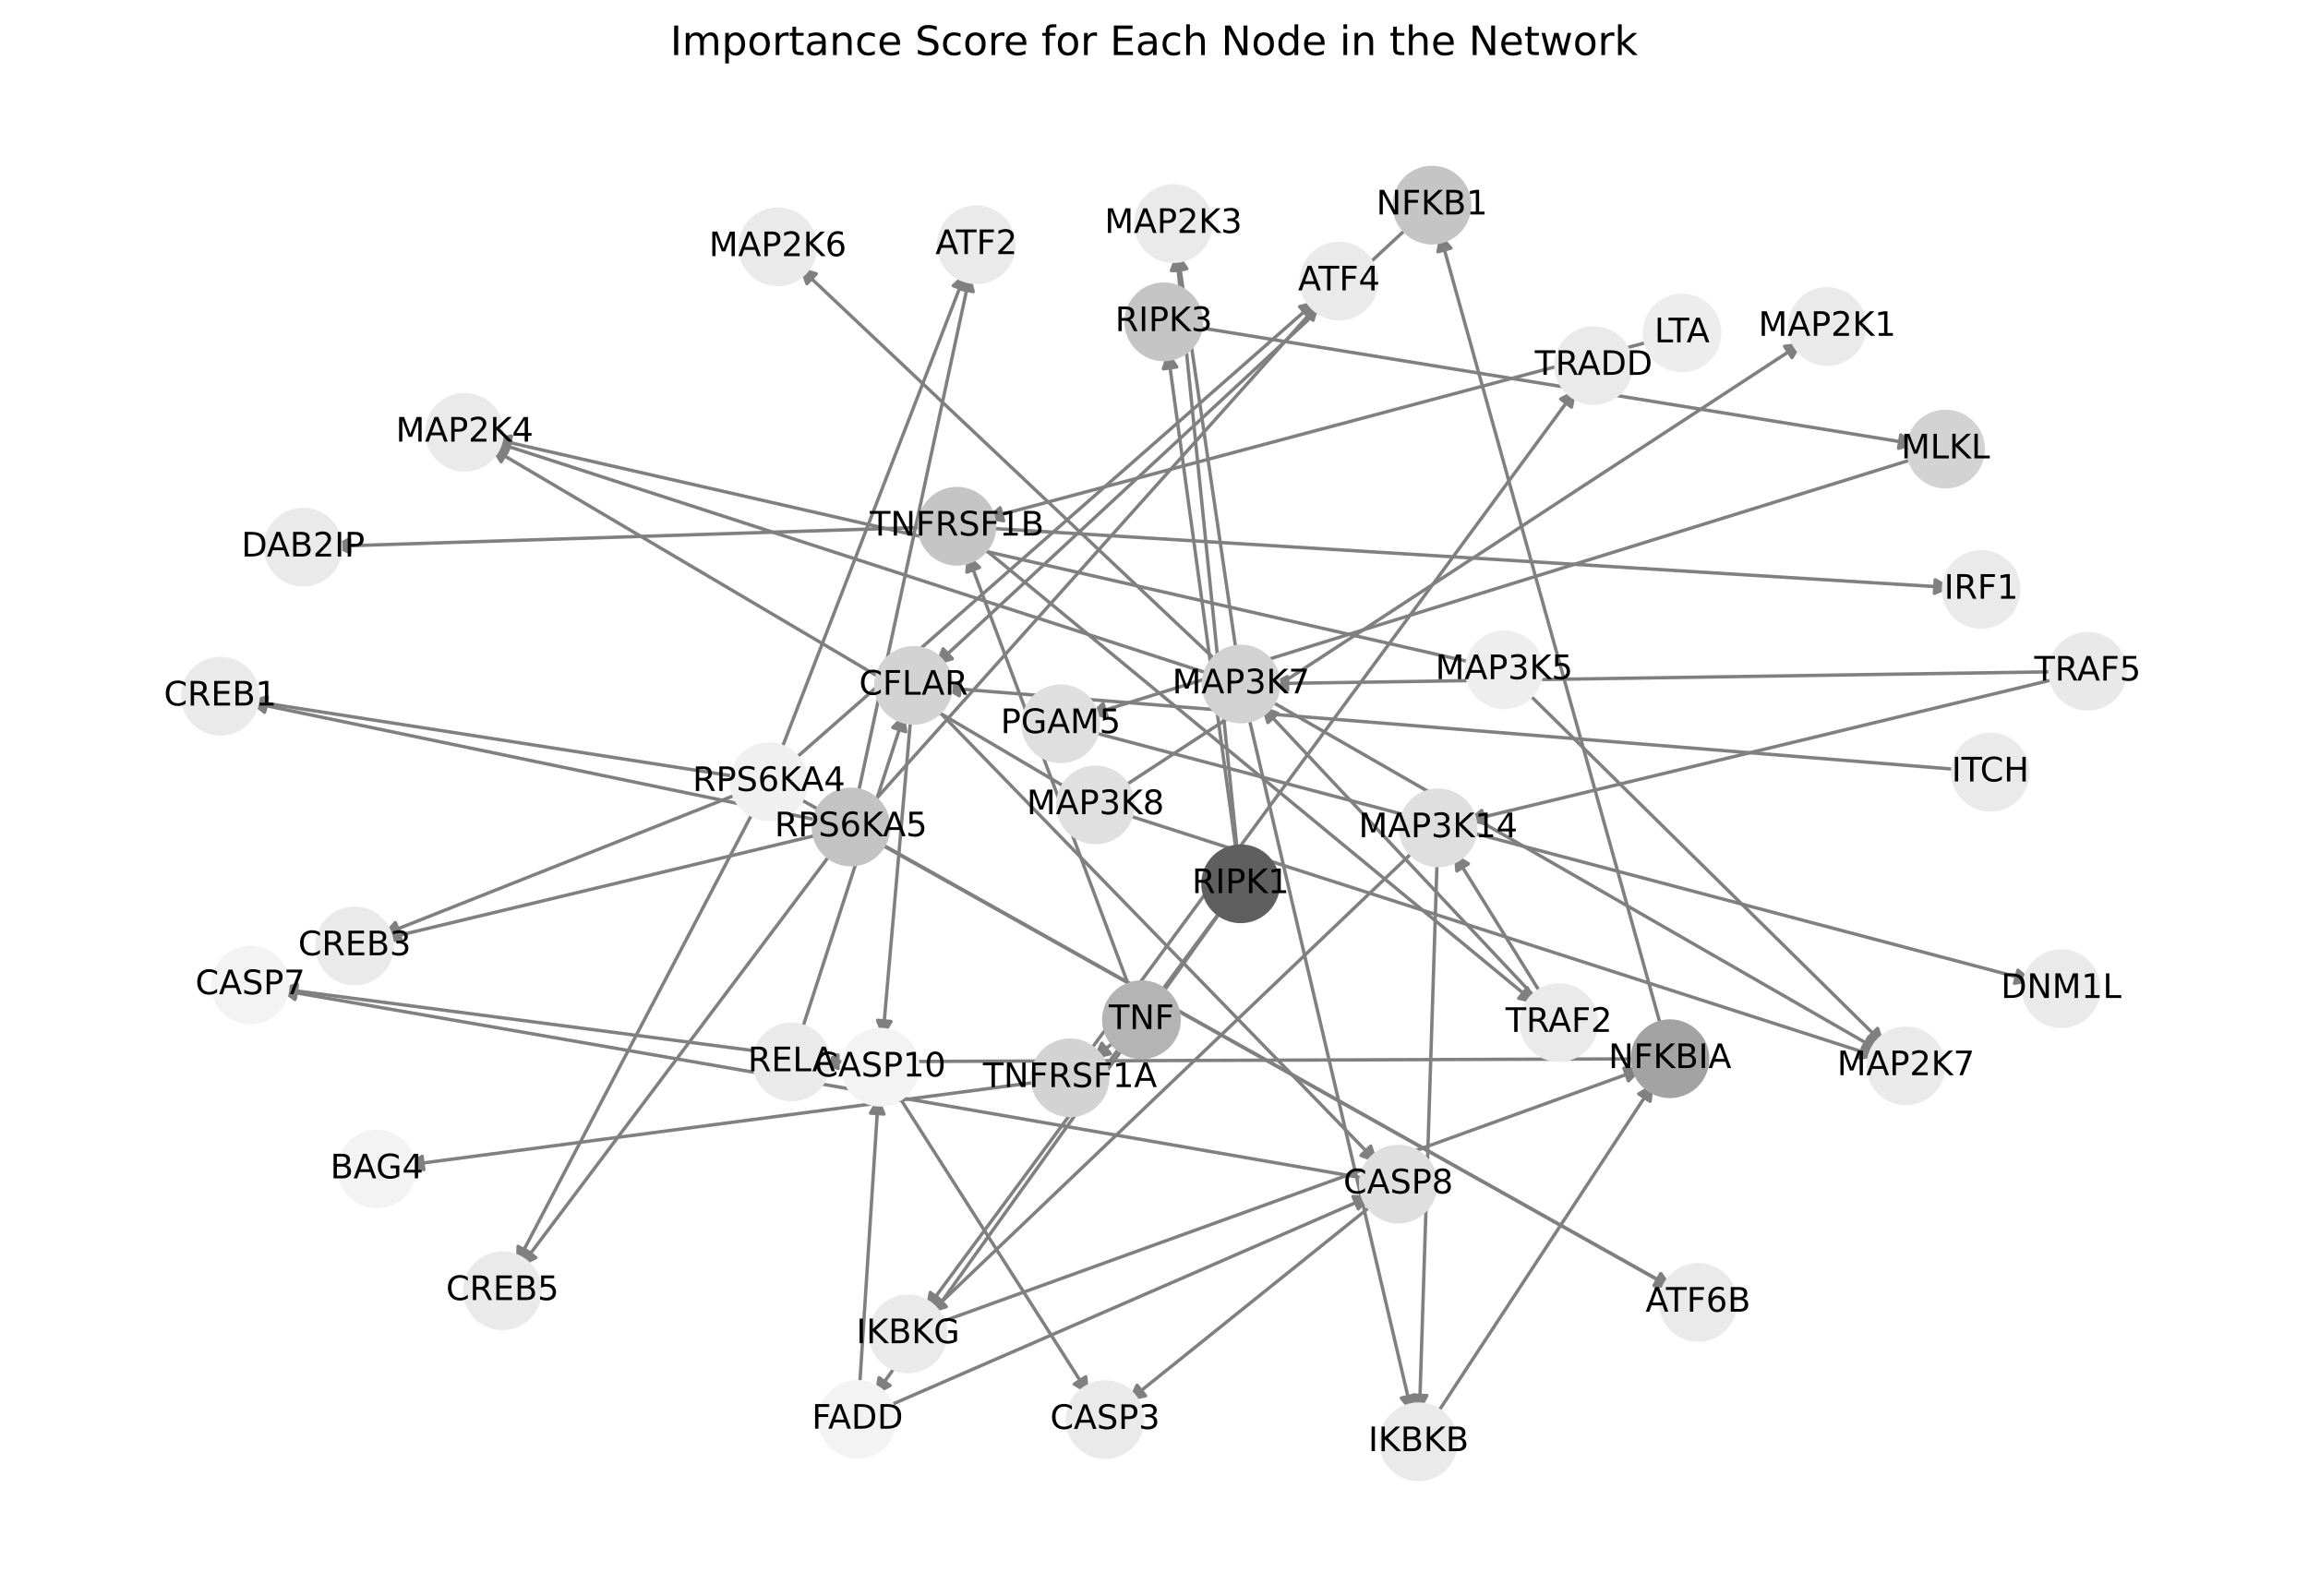 <?xml version="1.0" encoding="utf-8" standalone="no"?>
<!DOCTYPE svg PUBLIC "-//W3C//DTD SVG 1.1//EN"
  "http://www.w3.org/Graphics/SVG/1.1/DTD/svg11.dtd">
<!-- Created with matplotlib (https://matplotlib.org/) -->
<svg height="473.038pt" version="1.1" viewBox="0 0 684 473.038" width="684pt" xmlns="http://www.w3.org/2000/svg" xmlns:xlink="http://www.w3.org/1999/xlink">
 <defs>
  <style type="text/css">*{stroke-linecap:butt;stroke-linejoin:round;}</style>
 </defs>
 <g id="figure_1">
  <g id="patch_1">
   <path d="M 0 473.038 
L 684 473.038 
L 684 0 
L 0 0 
z
" style="fill:#ffffff;"/>
  </g>
  <g id="axes_1">
   <g id="patch_2">
    <path clip-path="url(#pdc8202b510)" d="M 331.561 307.716 
Q 327.696 310.857 324.699 313.292 
" style="fill:none;stroke:#808080;stroke-linecap:round;"/>
    <path clip-path="url(#pdc8202b510)" d="M 329.065 312.322 
L 324.699 313.292 
L 326.542 309.218 
L 329.065 312.322 
z
" style="fill:#808080;stroke:#808080;stroke-linecap:round;"/>
   </g>
   <g id="patch_3">
    <path clip-path="url(#pdc8202b510)" d="M 335.25 294.143 
Q 310.939 229.118 287.019 165.14 
" style="fill:none;stroke:#808080;stroke-linecap:round;"/>
    <path clip-path="url(#pdc8202b510)" d="M 286.546 169.587 
L 287.019 165.14 
L 290.293 168.186 
L 286.546 169.587 
z
" style="fill:#808080;stroke:#808080;stroke-linecap:round;"/>
   </g>
   <g id="patch_4">
    <path clip-path="url(#pdc8202b510)" d="M 322.243 312.479 
Q 394.706 213.908 466.507 116.238 
" style="fill:none;stroke:#808080;stroke-linecap:round;"/>
    <path clip-path="url(#pdc8202b510)" d="M 462.527 118.276 
L 466.507 116.238 
L 465.749 120.645 
L 462.527 118.276 
z
" style="fill:#808080;stroke:#808080;stroke-linecap:round;"/>
   </g>
   <g id="patch_5">
    <path clip-path="url(#pdc8202b510)" d="M 308.526 320.589 
Q 214.404 332.982 121.39 345.229 
" style="fill:none;stroke:#808080;stroke-linecap:round;"/>
    <path clip-path="url(#pdc8202b510)" d="M 125.617 346.689 
L 121.39 345.229 
L 125.095 342.724 
L 125.617 346.689 
z
" style="fill:#808080;stroke:#808080;stroke-linecap:round;"/>
   </g>
   <g id="patch_6">
    <path clip-path="url(#pdc8202b510)" d="M 362.534 268.917 
Q 318.395 328.655 274.919 387.494 
" style="fill:none;stroke:#808080;stroke-linecap:round;"/>
    <path clip-path="url(#pdc8202b510)" d="M 278.905 385.465 
L 274.919 387.494 
L 275.688 383.088 
L 278.905 385.465 
z
" style="fill:#808080;stroke:#808080;stroke-linecap:round;"/>
   </g>
   <g id="patch_7">
    <path clip-path="url(#pdc8202b510)" d="M 366.506 253.37 
Q 356.29 178.668 346.225 105.074 
" style="fill:none;stroke:#808080;stroke-linecap:round;"/>
    <path clip-path="url(#pdc8202b510)" d="M 344.785 109.308 
L 346.225 105.074 
L 348.749 108.766 
L 344.785 109.308 
z
" style="fill:#808080;stroke:#808080;stroke-linecap:round;"/>
   </g>
   <g id="patch_8">
    <path clip-path="url(#pdc8202b510)" d="M 366.803 253.339 
Q 357.716 164.117 348.743 76.007 
" style="fill:none;stroke:#808080;stroke-linecap:round;"/>
    <path clip-path="url(#pdc8202b510)" d="M 347.158 80.189 
L 348.743 76.007 
L 351.138 79.784 
L 347.158 80.189 
z
" style="fill:#808080;stroke:#808080;stroke-linecap:round;"/>
   </g>
   <g id="patch_9">
    <path clip-path="url(#pdc8202b510)" d="M 362.643 268.995 
Q 310.902 341.329 259.813 412.753 
" style="fill:none;stroke:#808080;stroke-linecap:round;"/>
    <path clip-path="url(#pdc8202b510)" d="M 263.766 410.664 
L 259.813 412.753 
L 260.513 408.336 
L 263.766 410.664 
z
" style="fill:#808080;stroke:#808080;stroke-linecap:round;"/>
   </g>
   <g id="patch_10">
    <path clip-path="url(#pdc8202b510)" d="M 369.766 211.186 
Q 394.095 315.052 418.169 417.828 
" style="fill:none;stroke:#808080;stroke-linecap:round;"/>
    <path clip-path="url(#pdc8202b510)" d="M 419.204 413.478 
L 418.169 417.828 
L 415.309 414.39 
L 419.204 413.478 
z
" style="fill:#808080;stroke:#808080;stroke-linecap:round;"/>
   </g>
   <g id="patch_11">
    <path clip-path="url(#pdc8202b510)" d="M 359.549 200.08 
Q 252.737 165.438 146.988 131.141 
" style="fill:none;stroke:#808080;stroke-linecap:round;"/>
    <path clip-path="url(#pdc8202b510)" d="M 150.176 134.278 
L 146.988 131.141 
L 151.41 130.473 
L 150.176 134.278 
z
" style="fill:#808080;stroke:#808080;stroke-linecap:round;"/>
   </g>
   <g id="patch_12">
    <path clip-path="url(#pdc8202b510)" d="M 375.298 207.064 
Q 466.31 259.336 556.353 311.052 
" style="fill:none;stroke:#808080;stroke-linecap:round;"/>
    <path clip-path="url(#pdc8202b510)" d="M 553.881 307.325 
L 556.353 311.052 
L 551.889 310.794 
L 553.881 307.325 
z
" style="fill:#808080;stroke:#808080;stroke-linecap:round;"/>
   </g>
   <g id="patch_13">
    <path clip-path="url(#pdc8202b510)" d="M 366.532 194.185 
Q 357.771 134.515 349.172 75.952 
" style="fill:none;stroke:#808080;stroke-linecap:round;"/>
    <path clip-path="url(#pdc8202b510)" d="M 347.775 80.2 
L 349.172 75.952 
L 351.732 79.619 
L 347.775 80.2 
z
" style="fill:#808080;stroke:#808080;stroke-linecap:round;"/>
   </g>
   <g id="patch_14">
    <path clip-path="url(#pdc8202b510)" d="M 361.491 196.806 
Q 299.147 137.956 237.617 79.872 
" style="fill:none;stroke:#808080;stroke-linecap:round;"/>
    <path clip-path="url(#pdc8202b510)" d="M 239.153 84.073 
L 237.617 79.872 
L 241.899 81.164 
L 239.153 84.073 
z
" style="fill:#808080;stroke:#808080;stroke-linecap:round;"/>
   </g>
   <g id="patch_15">
    <path clip-path="url(#pdc8202b510)" d="M 277.257 392.415 
Q 382.006 354.582 485.703 317.129 
" style="fill:none;stroke:#808080;stroke-linecap:round;"/>
    <path clip-path="url(#pdc8202b510)" d="M 481.261 316.607 
L 485.703 317.129 
L 482.62 320.369 
L 481.261 316.607 
z
" style="fill:#808080;stroke:#808080;stroke-linecap:round;"/>
   </g>
   <g id="patch_16">
    <path clip-path="url(#pdc8202b510)" d="M 425.149 420.112 
Q 457.65 370.578 489.538 321.979 
" style="fill:none;stroke:#808080;stroke-linecap:round;"/>
    <path clip-path="url(#pdc8202b510)" d="M 485.672 324.227 
L 489.538 321.979 
L 489.016 326.421 
L 485.672 324.227 
z
" style="fill:#808080;stroke:#808080;stroke-linecap:round;"/>
   </g>
   <g id="patch_17">
    <path clip-path="url(#pdc8202b510)" d="M 486.238 313.838 
Q 364.741 314.281 244.362 314.719 
" style="fill:none;stroke:#808080;stroke-linecap:round;"/>
    <path clip-path="url(#pdc8202b510)" d="M 248.369 316.704 
L 244.362 314.719 
L 248.354 312.704 
L 248.369 316.704 
z
" style="fill:#808080;stroke:#808080;stroke-linecap:round;"/>
   </g>
   <g id="patch_18">
    <path clip-path="url(#pdc8202b510)" d="M 492.575 305.464 
Q 459.64 187.307 427.005 70.226 
" style="fill:none;stroke:#808080;stroke-linecap:round;"/>
    <path clip-path="url(#pdc8202b510)" d="M 426.152 74.616 
L 427.005 70.226 
L 430.005 73.542 
L 426.152 74.616 
z
" style="fill:#808080;stroke:#808080;stroke-linecap:round;"/>
   </g>
   <g id="patch_19">
    <path clip-path="url(#pdc8202b510)" d="M 331.898 233.828 
Q 433.078 167.677 533.323 102.137 
" style="fill:none;stroke:#808080;stroke-linecap:round;"/>
    <path clip-path="url(#pdc8202b510)" d="M 528.88 102.652 
L 533.323 102.137 
L 531.069 106 
L 528.88 102.652 
z
" style="fill:#808080;stroke:#808080;stroke-linecap:round;"/>
   </g>
   <g id="patch_20">
    <path clip-path="url(#pdc8202b510)" d="M 317.193 234.164 
Q 231.17 183.348 146.109 133.1 
" style="fill:none;stroke:#808080;stroke-linecap:round;"/>
    <path clip-path="url(#pdc8202b510)" d="M 148.536 136.856 
L 146.109 133.1 
L 150.57 133.412 
L 148.536 136.856 
z
" style="fill:#808080;stroke:#808080;stroke-linecap:round;"/>
   </g>
   <g id="patch_21">
    <path clip-path="url(#pdc8202b510)" d="M 332.89 241.223 
Q 444.74 277.245 555.527 312.925 
" style="fill:none;stroke:#808080;stroke-linecap:round;"/>
    <path clip-path="url(#pdc8202b510)" d="M 552.332 309.795 
L 555.527 312.925 
L 551.106 313.602 
L 552.332 309.795 
z
" style="fill:#808080;stroke:#808080;stroke-linecap:round;"/>
   </g>
   <g id="patch_22">
    <path clip-path="url(#pdc8202b510)" d="M 290.279 161.496 
Q 372.8 229.542 454.458 296.876 
" style="fill:none;stroke:#808080;stroke-linecap:round;"/>
    <path clip-path="url(#pdc8202b510)" d="M 452.644 292.789 
L 454.458 296.876 
L 450.1 295.875 
L 452.644 292.789 
z
" style="fill:#808080;stroke:#808080;stroke-linecap:round;"/>
   </g>
   <g id="patch_23">
    <path clip-path="url(#pdc8202b510)" d="M 274.942 156.262 
Q 186.711 159.086 99.598 161.875 
" style="fill:none;stroke:#808080;stroke-linecap:round;"/>
    <path clip-path="url(#pdc8202b510)" d="M 103.66 163.746 
L 99.598 161.875 
L 103.532 159.748 
L 103.66 163.746 
z
" style="fill:#808080;stroke:#808080;stroke-linecap:round;"/>
   </g>
   <g id="patch_24">
    <path clip-path="url(#pdc8202b510)" d="M 292.244 156.518 
Q 435.372 165.343 577.385 174.099 
" style="fill:none;stroke:#808080;stroke-linecap:round;"/>
    <path clip-path="url(#pdc8202b510)" d="M 573.515 171.857 
L 577.385 174.099 
L 573.269 175.849 
L 573.515 171.857 
z
" style="fill:#808080;stroke:#808080;stroke-linecap:round;"/>
   </g>
   <g id="patch_25">
    <path clip-path="url(#pdc8202b510)" d="M 457.436 295.737 
Q 444.103 274.241 431.359 253.695 
" style="fill:none;stroke:#808080;stroke-linecap:round;"/>
    <path clip-path="url(#pdc8202b510)" d="M 431.768 258.148 
L 431.359 253.695 
L 435.167 256.04 
L 431.768 258.148 
z
" style="fill:#808080;stroke:#808080;stroke-linecap:round;"/>
   </g>
   <g id="patch_26">
    <path clip-path="url(#pdc8202b510)" d="M 456.074 296.784 
Q 414.897 252.926 374.485 209.883 
" style="fill:none;stroke:#808080;stroke-linecap:round;"/>
    <path clip-path="url(#pdc8202b510)" d="M 375.765 214.168 
L 374.485 209.883 
L 378.681 211.43 
L 375.765 214.168 
z
" style="fill:#808080;stroke:#808080;stroke-linecap:round;"/>
   </g>
   <g id="patch_27">
    <path clip-path="url(#pdc8202b510)" d="M 419.941 251.364 
Q 347.656 320.371 276.18 388.607 
" style="fill:none;stroke:#808080;stroke-linecap:round;"/>
    <path clip-path="url(#pdc8202b510)" d="M 280.454 387.292 
L 276.18 388.607 
L 277.692 384.399 
L 280.454 387.292 
z
" style="fill:#808080;stroke:#808080;stroke-linecap:round;"/>
   </g>
   <g id="patch_28">
    <path clip-path="url(#pdc8202b510)" d="M 425.929 254.039 
Q 423.302 336.367 420.711 417.578 
" style="fill:none;stroke:#808080;stroke-linecap:round;"/>
    <path clip-path="url(#pdc8202b510)" d="M 422.837 413.644 
L 420.711 417.578 
L 418.839 413.516 
L 422.837 413.644 
z
" style="fill:#808080;stroke:#808080;stroke-linecap:round;"/>
   </g>
   <g id="patch_29">
    <path clip-path="url(#pdc8202b510)" d="M 353.445 96.78 
Q 460.736 114.245 566.924 131.531 
" style="fill:none;stroke:#808080;stroke-linecap:round;"/>
    <path clip-path="url(#pdc8202b510)" d="M 563.298 128.915 
L 566.924 131.531 
L 562.655 132.863 
L 563.298 128.915 
z
" style="fill:#808080;stroke:#808080;stroke-linecap:round;"/>
   </g>
   <g id="patch_30">
    <path clip-path="url(#pdc8202b510)" d="M 568.306 135.671 
Q 445.461 173.818 323.683 211.633 
" style="fill:none;stroke:#808080;stroke-linecap:round;"/>
    <path clip-path="url(#pdc8202b510)" d="M 328.096 212.356 
L 323.683 211.633 
L 326.91 208.536 
L 328.096 212.356 
z
" style="fill:#808080;stroke:#808080;stroke-linecap:round;"/>
   </g>
   <g id="patch_31">
    <path clip-path="url(#pdc8202b510)" d="M 322.717 216.751 
Q 462.599 253.785 601.4 290.533 
" style="fill:none;stroke:#808080;stroke-linecap:round;"/>
    <path clip-path="url(#pdc8202b510)" d="M 598.045 287.576 
L 601.4 290.533 
L 597.021 291.442 
L 598.045 287.576 
z
" style="fill:#808080;stroke:#808080;stroke-linecap:round;"/>
   </g>
   <g id="patch_32">
    <path clip-path="url(#pdc8202b510)" d="M 437.339 196.605 
Q 291.736 163.33 147.223 130.304 
" style="fill:none;stroke:#808080;stroke-linecap:round;"/>
    <path clip-path="url(#pdc8202b510)" d="M 150.677 133.145 
L 147.223 130.304 
L 151.568 129.246 
L 150.677 133.145 
z
" style="fill:#808080;stroke:#808080;stroke-linecap:round;"/>
   </g>
   <g id="patch_33">
    <path clip-path="url(#pdc8202b510)" d="M 451.945 204.614 
Q 505.304 257.226 557.867 309.053 
" style="fill:none;stroke:#808080;stroke-linecap:round;"/>
    <path clip-path="url(#pdc8202b510)" d="M 556.423 304.821 
L 557.867 309.053 
L 553.615 307.669 
L 556.423 304.821 
z
" style="fill:#808080;stroke:#808080;stroke-linecap:round;"/>
   </g>
   <g id="patch_34">
    <path clip-path="url(#pdc8202b510)" d="M 262.064 417.252 
Q 334.257 385.837 405.425 354.869 
" style="fill:none;stroke:#808080;stroke-linecap:round;"/>
    <path clip-path="url(#pdc8202b510)" d="M 400.959 354.631 
L 405.425 354.869 
L 402.555 358.299 
L 400.959 354.631 
z
" style="fill:#808080;stroke:#808080;stroke-linecap:round;"/>
   </g>
   <g id="patch_35">
    <path clip-path="url(#pdc8202b510)" d="M 254.682 412.064 
Q 257.495 368.511 260.236 326.073 
" style="fill:none;stroke:#808080;stroke-linecap:round;"/>
    <path clip-path="url(#pdc8202b510)" d="M 257.982 329.935 
L 260.236 326.073 
L 261.974 330.193 
L 257.982 329.935 
z
" style="fill:#808080;stroke:#808080;stroke-linecap:round;"/>
   </g>
   <g id="patch_36">
    <path clip-path="url(#pdc8202b510)" d="M 581.212 228.163 
Q 430.301 216.001 280.504 203.929 
" style="fill:none;stroke:#808080;stroke-linecap:round;"/>
    <path clip-path="url(#pdc8202b510)" d="M 284.331 206.244 
L 280.504 203.929 
L 284.652 202.257 
L 284.331 206.244 
z
" style="fill:#808080;stroke:#808080;stroke-linecap:round;"/>
   </g>
   <g id="patch_37">
    <path clip-path="url(#pdc8202b510)" d="M 276.788 209.353 
Q 342.572 277.054 407.577 343.952 
" style="fill:none;stroke:#808080;stroke-linecap:round;"/>
    <path clip-path="url(#pdc8202b510)" d="M 406.224 339.69 
L 407.577 343.952 
L 403.355 342.477 
L 406.224 339.69 
z
" style="fill:#808080;stroke:#808080;stroke-linecap:round;"/>
   </g>
   <g id="patch_38">
    <path clip-path="url(#pdc8202b510)" d="M 270.001 211.768 
Q 265.81 259.727 261.718 306.572 
" style="fill:none;stroke:#808080;stroke-linecap:round;"/>
    <path clip-path="url(#pdc8202b510)" d="M 264.058 302.762 
L 261.718 306.572 
L 260.073 302.414 
L 264.058 302.762 
z
" style="fill:#808080;stroke:#808080;stroke-linecap:round;"/>
   </g>
   <g id="patch_39">
    <path clip-path="url(#pdc8202b510)" d="M 610.038 199.092 
Q 493.244 200.857 377.569 202.604 
" style="fill:none;stroke:#808080;stroke-linecap:round;"/>
    <path clip-path="url(#pdc8202b510)" d="M 381.598 204.544 
L 377.569 202.604 
L 381.538 200.544 
L 381.598 204.544 
z
" style="fill:#808080;stroke:#808080;stroke-linecap:round;"/>
   </g>
   <g id="patch_40">
    <path clip-path="url(#pdc8202b510)" d="M 610.273 200.992 
Q 522.448 222.173 435.709 243.092 
" style="fill:none;stroke:#808080;stroke-linecap:round;"/>
    <path clip-path="url(#pdc8202b510)" d="M 440.067 244.098 
L 435.709 243.092 
L 439.129 240.21 
L 440.067 244.098 
z
" style="fill:#808080;stroke:#808080;stroke-linecap:round;"/>
   </g>
   <g id="patch_41">
    <path clip-path="url(#pdc8202b510)" d="M 237.255 306.515 
Q 252.67 258.948 267.74 212.444 
" style="fill:none;stroke:#808080;stroke-linecap:round;"/>
    <path clip-path="url(#pdc8202b510)" d="M 264.604 215.633 
L 267.74 212.444 
L 268.41 216.866 
L 264.604 215.633 
z
" style="fill:#808080;stroke:#808080;stroke-linecap:round;"/>
   </g>
   <g id="patch_42">
    <path clip-path="url(#pdc8202b510)" d="M 418.024 66.693 
Q 347.565 131.976 277.927 196.498 
" style="fill:none;stroke:#808080;stroke-linecap:round;"/>
    <path clip-path="url(#pdc8202b510)" d="M 282.22 195.246 
L 277.927 196.498 
L 279.502 192.312 
L 282.22 195.246 
z
" style="fill:#808080;stroke:#808080;stroke-linecap:round;"/>
   </g>
   <g id="patch_43">
    <path clip-path="url(#pdc8202b510)" d="M 243.715 243.358 
Q 158.75 225.737 74.88 208.343 
" style="fill:none;stroke:#808080;stroke-linecap:round;"/>
    <path clip-path="url(#pdc8202b510)" d="M 78.391 211.114 
L 74.88 208.343 
L 79.203 207.197 
L 78.391 211.114 
z
" style="fill:#808080;stroke:#808080;stroke-linecap:round;"/>
   </g>
   <g id="patch_44">
    <path clip-path="url(#pdc8202b510)" d="M 243.767 247.137 
Q 178.644 262.749 114.608 278.1 
" style="fill:none;stroke:#808080;stroke-linecap:round;"/>
    <path clip-path="url(#pdc8202b510)" d="M 118.964 279.113 
L 114.608 278.1 
L 118.032 275.223 
L 118.964 279.113 
z
" style="fill:#808080;stroke:#808080;stroke-linecap:round;"/>
   </g>
   <g id="patch_45">
    <path clip-path="url(#pdc8202b510)" d="M 254.016 236.651 
Q 270.776 158.834 287.301 82.11 
" style="fill:none;stroke:#808080;stroke-linecap:round;"/>
    <path clip-path="url(#pdc8202b510)" d="M 284.503 85.599 
L 287.301 82.11 
L 288.414 86.441 
L 284.503 85.599 
z
" style="fill:#808080;stroke:#808080;stroke-linecap:round;"/>
   </g>
   <g id="patch_46">
    <path clip-path="url(#pdc8202b510)" d="M 257.964 238.66 
Q 324.513 164.213 390.317 90.599 
" style="fill:none;stroke:#808080;stroke-linecap:round;"/>
    <path clip-path="url(#pdc8202b510)" d="M 386.16 92.249 
L 390.317 90.599 
L 389.143 94.915 
L 386.16 92.249 
z
" style="fill:#808080;stroke:#808080;stroke-linecap:round;"/>
   </g>
   <g id="patch_47">
    <path clip-path="url(#pdc8202b510)" d="M 246.991 252.04 
Q 200.557 313.844 154.796 374.754 
" style="fill:none;stroke:#808080;stroke-linecap:round;"/>
    <path clip-path="url(#pdc8202b510)" d="M 158.797 372.758 
L 154.796 374.754 
L 155.599 370.355 
L 158.797 372.758 
z
" style="fill:#808080;stroke:#808080;stroke-linecap:round;"/>
   </g>
   <g id="patch_48">
    <path clip-path="url(#pdc8202b510)" d="M 259.743 249.354 
Q 377.718 315.568 494.717 381.234 
" style="fill:none;stroke:#808080;stroke-linecap:round;"/>
    <path clip-path="url(#pdc8202b510)" d="M 492.208 377.533 
L 494.717 381.234 
L 490.25 381.021 
L 492.208 377.533 
z
" style="fill:#808080;stroke:#808080;stroke-linecap:round;"/>
   </g>
   <g id="patch_49">
    <path clip-path="url(#pdc8202b510)" d="M 219.333 230.352 
Q 146.599 219.022 74.97 207.863 
" style="fill:none;stroke:#808080;stroke-linecap:round;"/>
    <path clip-path="url(#pdc8202b510)" d="M 78.615 210.455 
L 74.97 207.863 
L 79.23 206.502 
L 78.615 210.455 
z
" style="fill:#808080;stroke:#808080;stroke-linecap:round;"/>
   </g>
   <g id="patch_50">
    <path clip-path="url(#pdc8202b510)" d="M 219.836 234.879 
Q 166.491 256.034 114.185 276.776 
" style="fill:none;stroke:#808080;stroke-linecap:round;"/>
    <path clip-path="url(#pdc8202b510)" d="M 118.64 277.161 
L 114.185 276.776 
L 117.166 273.443 
L 118.64 277.161 
z
" style="fill:#808080;stroke:#808080;stroke-linecap:round;"/>
   </g>
   <g id="patch_51">
    <path clip-path="url(#pdc8202b510)" d="M 231.01 223.607 
Q 258.624 152.119 285.835 81.675 
" style="fill:none;stroke:#808080;stroke-linecap:round;"/>
    <path clip-path="url(#pdc8202b510)" d="M 282.528 84.686 
L 285.835 81.675 
L 286.259 86.127 
L 282.528 84.686 
z
" style="fill:#808080;stroke:#808080;stroke-linecap:round;"/>
   </g>
   <g id="patch_52">
    <path clip-path="url(#pdc8202b510)" d="M 234.399 225.969 
Q 312.362 157.497 389.486 89.763 
" style="fill:none;stroke:#808080;stroke-linecap:round;"/>
    <path clip-path="url(#pdc8202b510)" d="M 385.161 90.9 
L 389.486 89.763 
L 387.8 93.905 
L 385.161 90.9 
z
" style="fill:#808080;stroke:#808080;stroke-linecap:round;"/>
   </g>
   <g id="patch_53">
    <path clip-path="url(#pdc8202b510)" d="M 223.873 239.359 
Q 188.404 307.132 153.452 373.915 
" style="fill:none;stroke:#808080;stroke-linecap:round;"/>
    <path clip-path="url(#pdc8202b510)" d="M 157.079 371.298 
L 153.452 373.915 
L 153.535 369.443 
L 157.079 371.298 
z
" style="fill:#808080;stroke:#808080;stroke-linecap:round;"/>
   </g>
   <g id="patch_54">
    <path clip-path="url(#pdc8202b510)" d="M 235.448 235.922 
Q 365.569 308.854 494.715 381.24 
" style="fill:none;stroke:#808080;stroke-linecap:round;"/>
    <path clip-path="url(#pdc8202b510)" d="M 492.204 377.539 
L 494.715 381.24 
L 490.248 381.029 
L 492.204 377.539 
z
" style="fill:#808080;stroke:#808080;stroke-linecap:round;"/>
   </g>
   <g id="patch_55">
    <path clip-path="url(#pdc8202b510)" d="M 490.113 100.929 
Q 391.038 127.342 293.043 153.466 
" style="fill:none;stroke:#808080;stroke-linecap:round;"/>
    <path clip-path="url(#pdc8202b510)" d="M 297.423 154.368 
L 293.043 153.466 
L 296.393 150.503 
L 297.423 154.368 
z
" style="fill:#808080;stroke:#808080;stroke-linecap:round;"/>
   </g>
   <g id="patch_56">
    <path clip-path="url(#pdc8202b510)" d="M 405.861 349.486 
Q 244.282 321.445 83.804 293.596 
" style="fill:none;stroke:#808080;stroke-linecap:round;"/>
    <path clip-path="url(#pdc8202b510)" d="M 87.403 296.25 
L 83.804 293.596 
L 88.087 292.309 
L 87.403 296.25 
z
" style="fill:#808080;stroke:#808080;stroke-linecap:round;"/>
   </g>
   <g id="patch_57">
    <path clip-path="url(#pdc8202b510)" d="M 407.643 356.389 
Q 370.946 385.872 335.12 414.654 
" style="fill:none;stroke:#808080;stroke-linecap:round;"/>
    <path clip-path="url(#pdc8202b510)" d="M 339.491 413.708 
L 335.12 414.654 
L 336.986 410.59 
L 339.491 413.708 
z
" style="fill:#808080;stroke:#808080;stroke-linecap:round;"/>
   </g>
   <g id="patch_58">
    <path clip-path="url(#pdc8202b510)" d="M 252.277 315.195 
Q 167.517 304.12 83.866 293.191 
" style="fill:none;stroke:#808080;stroke-linecap:round;"/>
    <path clip-path="url(#pdc8202b510)" d="M 87.573 295.692 
L 83.866 293.191 
L 88.091 291.726 
L 87.573 295.692 
z
" style="fill:#808080;stroke:#808080;stroke-linecap:round;"/>
   </g>
   <g id="patch_59">
    <path clip-path="url(#pdc8202b510)" d="M 265.525 323.62 
Q 294.181 368.549 322.236 412.535 
" style="fill:none;stroke:#808080;stroke-linecap:round;"/>
    <path clip-path="url(#pdc8202b510)" d="M 321.772 408.087 
L 322.236 412.535 
L 318.399 410.238 
L 321.772 408.087 
z
" style="fill:#808080;stroke:#808080;stroke-linecap:round;"/>
   </g>
   <g id="PathCollection_1">
    <defs>
     <path d="M 0 11.18 
C 2.965 11.18 5.809 10.002 7.906 7.906 
C 10.002 5.809 11.18 2.965 11.18 -0 
C 11.18 -2.965 10.002 -5.809 7.906 -7.906 
C 5.809 -10.002 2.965 -11.18 0 -11.18 
C -2.965 -11.18 -5.809 -10.002 -7.906 -7.906 
C -10.002 -5.809 -11.18 -2.965 -11.18 0 
C -11.18 2.965 -10.002 5.809 -7.906 7.906 
C -5.809 10.002 -2.965 11.18 0 11.18 
z
" id="C0_0_5a306d8c35"/>
    </defs>
    <g clip-path="url(#pdc8202b510)">
     <use style="fill:#b4b4b4;stroke:#b4b4b4;" x="338.282" xlink:href="#C0_0_5a306d8c35" y="302.253"/>
    </g>
    <g clip-path="url(#pdc8202b510)">
     <use style="fill:#d3d3d3;stroke:#d3d3d3;" x="317.112" xlink:href="#C0_0_5a306d8c35" y="319.459"/>
    </g>
    <g clip-path="url(#pdc8202b510)">
     <use style="fill:#eaeaea;stroke:#eaeaea;" x="472.301" xlink:href="#C0_0_5a306d8c35" y="108.357"/>
    </g>
    <g clip-path="url(#pdc8202b510)">
     <use style="fill:#5f5f5f;stroke:#5f5f5f;" x="367.68" xlink:href="#C0_0_5a306d8c35" y="261.953"/>
    </g>
    <g clip-path="url(#pdc8202b510)">
     <use style="fill:#d2d2d2;stroke:#d2d2d2;" x="367.79" xlink:href="#C0_0_5a306d8c35" y="202.752"/>
    </g>
    <g clip-path="url(#pdc8202b510)">
     <use style="fill:#eaeaea;stroke:#eaeaea;" x="269.109" xlink:href="#C0_0_5a306d8c35" y="395.358"/>
    </g>
    <g clip-path="url(#pdc8202b510)">
     <use style="fill:#eaeaea;stroke:#eaeaea;" x="420.399" xlink:href="#C0_0_5a306d8c35" y="427.351"/>
    </g>
    <g clip-path="url(#pdc8202b510)">
     <use style="fill:#a3a3a3;stroke:#a3a3a3;" x="494.901" xlink:href="#C0_0_5a306d8c35" y="313.807"/>
    </g>
    <g clip-path="url(#pdc8202b510)">
     <use style="fill:#e0e0e0;stroke:#e0e0e0;" x="324.648" xlink:href="#C0_0_5a306d8c35" y="238.568"/>
    </g>
    <g clip-path="url(#pdc8202b510)">
     <use style="fill:#eaeaea;stroke:#eaeaea;" x="541.509" xlink:href="#C0_0_5a306d8c35" y="96.785"/>
    </g>
    <g clip-path="url(#pdc8202b510)">
     <use style="fill:#c5c5c5;stroke:#c5c5c5;" x="283.596" xlink:href="#C0_0_5a306d8c35" y="155.985"/>
    </g>
    <g clip-path="url(#pdc8202b510)">
     <use style="fill:#eaeaea;stroke:#eaeaea;" x="462" xlink:href="#C0_0_5a306d8c35" y="303.095"/>
    </g>
    <g clip-path="url(#pdc8202b510)">
     <use style="fill:#dfdfdf;stroke:#dfdfdf;" x="426.205" xlink:href="#C0_0_5a306d8c35" y="245.384"/>
    </g>
    <g clip-path="url(#pdc8202b510)">
     <use style="fill:#c5c5c5;stroke:#c5c5c5;" x="344.901" xlink:href="#C0_0_5a306d8c35" y="95.389"/>
    </g>
    <g clip-path="url(#pdc8202b510)">
     <use style="fill:#f3f3f3;stroke:#f3f3f3;" x="111.695" xlink:href="#C0_0_5a306d8c35" y="346.505"/>
    </g>
    <g clip-path="url(#pdc8202b510)">
     <use style="fill:#d3d3d3;stroke:#d3d3d3;" x="576.577" xlink:href="#C0_0_5a306d8c35" y="133.103"/>
    </g>
    <g clip-path="url(#pdc8202b510)">
     <use style="fill:#dfdfdf;stroke:#dfdfdf;" x="314.342" xlink:href="#C0_0_5a306d8c35" y="214.533"/>
    </g>
    <g clip-path="url(#pdc8202b510)">
     <use style="fill:#eaeaea;stroke:#eaeaea;" x="610.856" xlink:href="#C0_0_5a306d8c35" y="293.036"/>
    </g>
    <g clip-path="url(#pdc8202b510)">
     <use style="fill:#eeeeee;stroke:#eeeeee;" x="445.777" xlink:href="#C0_0_5a306d8c35" y="198.533"/>
    </g>
    <g clip-path="url(#pdc8202b510)">
     <use style="fill:#eaeaea;stroke:#eaeaea;" x="89.823" xlink:href="#C0_0_5a306d8c35" y="162.187"/>
    </g>
    <g clip-path="url(#pdc8202b510)">
     <use style="fill:#eaeaea;stroke:#eaeaea;" x="347.752" xlink:href="#C0_0_5a306d8c35" y="66.278"/>
    </g>
    <g clip-path="url(#pdc8202b510)">
     <use style="fill:#eaeaea;stroke:#eaeaea;" x="587.145" xlink:href="#C0_0_5a306d8c35" y="174.701"/>
    </g>
    <g clip-path="url(#pdc8202b510)">
     <use style="fill:#f3f3f3;stroke:#f3f3f3;" x="254.123" xlink:href="#C0_0_5a306d8c35" y="420.707"/>
    </g>
    <g clip-path="url(#pdc8202b510)">
     <use style="fill:#f3f3f3;stroke:#f3f3f3;" x="74.172" xlink:href="#C0_0_5a306d8c35" y="291.924"/>
    </g>
    <g clip-path="url(#pdc8202b510)">
     <use style="fill:#eaeaea;stroke:#eaeaea;" x="327.496" xlink:href="#C0_0_5a306d8c35" y="420.78"/>
    </g>
    <g clip-path="url(#pdc8202b510)">
     <use style="fill:#eaeaea;stroke:#eaeaea;" x="589.844" xlink:href="#C0_0_5a306d8c35" y="228.859"/>
    </g>
    <g clip-path="url(#pdc8202b510)">
     <use style="fill:#d3d3d3;stroke:#d3d3d3;" x="270.754" xlink:href="#C0_0_5a306d8c35" y="203.144"/>
    </g>
    <g clip-path="url(#pdc8202b510)">
     <use style="fill:#e9e9e9;stroke:#e9e9e9;" x="618.694" xlink:href="#C0_0_5a306d8c35" y="198.962"/>
    </g>
    <g clip-path="url(#pdc8202b510)">
     <use style="fill:#eaeaea;stroke:#eaeaea;" x="137.688" xlink:href="#C0_0_5a306d8c35" y="128.125"/>
    </g>
    <g clip-path="url(#pdc8202b510)">
     <use style="fill:#eaeaea;stroke:#eaeaea;" x="564.834" xlink:href="#C0_0_5a306d8c35" y="315.922"/>
    </g>
    <g clip-path="url(#pdc8202b510)">
     <use style="fill:#eaeaea;stroke:#eaeaea;" x="230.506" xlink:href="#C0_0_5a306d8c35" y="73.16"/>
    </g>
    <g clip-path="url(#pdc8202b510)">
     <use style="fill:#eaeaea;stroke:#eaeaea;" x="234.585" xlink:href="#C0_0_5a306d8c35" y="314.754"/>
    </g>
    <g clip-path="url(#pdc8202b510)">
     <use style="fill:#c5c5c5;stroke:#c5c5c5;" x="424.379" xlink:href="#C0_0_5a306d8c35" y="60.805"/>
    </g>
    <g clip-path="url(#pdc8202b510)">
     <use style="fill:#c3c3c3;stroke:#c3c3c3;" x="252.193" xlink:href="#C0_0_5a306d8c35" y="245.117"/>
    </g>
    <g clip-path="url(#pdc8202b510)">
     <use style="fill:#f0f0f0;stroke:#f0f0f0;" x="227.89" xlink:href="#C0_0_5a306d8c35" y="231.685"/>
    </g>
    <g clip-path="url(#pdc8202b510)">
     <use style="fill:#eaeaea;stroke:#eaeaea;" x="65.306" xlink:href="#C0_0_5a306d8c35" y="206.357"/>
    </g>
    <g clip-path="url(#pdc8202b510)">
     <use style="fill:#eaeaea;stroke:#eaeaea;" x="105.095" xlink:href="#C0_0_5a306d8c35" y="280.381"/>
    </g>
    <g clip-path="url(#pdc8202b510)">
     <use style="fill:#eaeaea;stroke:#eaeaea;" x="289.359" xlink:href="#C0_0_5a306d8c35" y="72.551"/>
    </g>
    <g clip-path="url(#pdc8202b510)">
     <use style="fill:#eaeaea;stroke:#eaeaea;" x="396.832" xlink:href="#C0_0_5a306d8c35" y="83.311"/>
    </g>
    <g clip-path="url(#pdc8202b510)">
     <use style="fill:#eaeaea;stroke:#eaeaea;" x="148.919" xlink:href="#C0_0_5a306d8c35" y="382.576"/>
    </g>
    <g clip-path="url(#pdc8202b510)">
     <use style="fill:#eaeaea;stroke:#eaeaea;" x="503.246" xlink:href="#C0_0_5a306d8c35" y="386.021"/>
    </g>
    <g clip-path="url(#pdc8202b510)">
     <use style="fill:#ededed;stroke:#ededed;" x="498.485" xlink:href="#C0_0_5a306d8c35" y="98.697"/>
    </g>
    <g clip-path="url(#pdc8202b510)">
     <use style="fill:#dfdfdf;stroke:#dfdfdf;" x="414.392" xlink:href="#C0_0_5a306d8c35" y="350.967"/>
    </g>
    <g clip-path="url(#pdc8202b510)">
     <use style="fill:#f3f3f3;stroke:#f3f3f3;" x="260.866" xlink:href="#C0_0_5a306d8c35" y="316.317"/>
    </g>
   </g>
   <g id="text_1">
    <g clip-path="url(#pdc8202b510)">
     <!-- TNF -->
     <g transform="translate(328.612 305.013)scale(0.1 -0.1)">
      <defs>
       <path d="M -0.297 72.906 
L 61.375 72.906 
L 61.375 64.594 
L 35.5 64.594 
L 35.5 0 
L 25.594 0 
L 25.594 64.594 
L -0.297 64.594 
z
" id="DejaVuSans-84"/>
       <path d="M 9.812 72.906 
L 23.094 72.906 
L 55.422 11.922 
L 55.422 72.906 
L 64.984 72.906 
L 64.984 0 
L 51.703 0 
L 19.391 60.984 
L 19.391 0 
L 9.812 0 
z
" id="DejaVuSans-78"/>
       <path d="M 9.812 72.906 
L 51.703 72.906 
L 51.703 64.594 
L 19.672 64.594 
L 19.672 43.109 
L 48.578 43.109 
L 48.578 34.812 
L 19.672 34.812 
L 19.672 0 
L 9.812 0 
z
" id="DejaVuSans-70"/>
      </defs>
      <use xlink:href="#DejaVuSans-84"/>
      <use x="61.084" xlink:href="#DejaVuSans-78"/>
      <use x="135.889" xlink:href="#DejaVuSans-70"/>
     </g>
    </g>
   </g>
   <g id="text_2">
    <g clip-path="url(#pdc8202b510)">
     <!-- TNFRSF1A -->
     <g transform="translate(291.315 322.218)scale(0.1 -0.1)">
      <defs>
       <path d="M 44.391 34.188 
Q 47.562 33.109 50.562 29.594 
Q 53.562 26.078 56.594 19.922 
L 66.609 0 
L 56 0 
L 46.688 18.703 
Q 43.062 26.031 39.672 28.422 
Q 36.281 30.812 30.422 30.812 
L 19.672 30.812 
L 19.672 0 
L 9.812 0 
L 9.812 72.906 
L 32.078 72.906 
Q 44.578 72.906 50.734 67.672 
Q 56.891 62.453 56.891 51.906 
Q 56.891 45.016 53.688 40.469 
Q 50.484 35.938 44.391 34.188 
z
M 19.672 64.797 
L 19.672 38.922 
L 32.078 38.922 
Q 39.203 38.922 42.844 42.219 
Q 46.484 45.516 46.484 51.906 
Q 46.484 58.297 42.844 61.547 
Q 39.203 64.797 32.078 64.797 
z
" id="DejaVuSans-82"/>
       <path d="M 53.516 70.516 
L 53.516 60.891 
Q 47.906 63.578 42.922 64.891 
Q 37.938 66.219 33.297 66.219 
Q 25.25 66.219 20.875 63.094 
Q 16.5 59.969 16.5 54.203 
Q 16.5 49.359 19.406 46.891 
Q 22.312 44.438 30.422 42.922 
L 36.375 41.703 
Q 47.406 39.594 52.656 34.297 
Q 57.906 29 57.906 20.125 
Q 57.906 9.516 50.797 4.047 
Q 43.703 -1.422 29.984 -1.422 
Q 24.812 -1.422 18.969 -0.25 
Q 13.141 0.922 6.891 3.219 
L 6.891 13.375 
Q 12.891 10.016 18.656 8.297 
Q 24.422 6.594 29.984 6.594 
Q 38.422 6.594 43.016 9.906 
Q 47.609 13.234 47.609 19.391 
Q 47.609 24.75 44.312 27.781 
Q 41.016 30.812 33.5 32.328 
L 27.484 33.5 
Q 16.453 35.688 11.516 40.375 
Q 6.594 45.062 6.594 53.422 
Q 6.594 63.094 13.406 68.656 
Q 20.219 74.219 32.172 74.219 
Q 37.312 74.219 42.625 73.281 
Q 47.953 72.359 53.516 70.516 
z
" id="DejaVuSans-83"/>
       <path d="M 12.406 8.297 
L 28.516 8.297 
L 28.516 63.922 
L 10.984 60.406 
L 10.984 69.391 
L 28.422 72.906 
L 38.281 72.906 
L 38.281 8.297 
L 54.391 8.297 
L 54.391 0 
L 12.406 0 
z
" id="DejaVuSans-49"/>
       <path d="M 34.188 63.188 
L 20.797 26.906 
L 47.609 26.906 
z
M 28.609 72.906 
L 39.797 72.906 
L 67.578 0 
L 57.328 0 
L 50.688 18.703 
L 17.828 18.703 
L 11.188 0 
L 0.781 0 
z
" id="DejaVuSans-65"/>
      </defs>
      <use xlink:href="#DejaVuSans-84"/>
      <use x="61.084" xlink:href="#DejaVuSans-78"/>
      <use x="135.889" xlink:href="#DejaVuSans-70"/>
      <use x="193.408" xlink:href="#DejaVuSans-82"/>
      <use x="262.891" xlink:href="#DejaVuSans-83"/>
      <use x="326.367" xlink:href="#DejaVuSans-70"/>
      <use x="383.887" xlink:href="#DejaVuSans-49"/>
      <use x="447.51" xlink:href="#DejaVuSans-65"/>
     </g>
    </g>
   </g>
   <g id="text_3">
    <g clip-path="url(#pdc8202b510)">
     <!-- TRADD -->
     <g transform="translate(454.852 111.117)scale(0.1 -0.1)">
      <defs>
       <path d="M 19.672 64.797 
L 19.672 8.109 
L 31.594 8.109 
Q 46.688 8.109 53.688 14.938 
Q 60.688 21.781 60.688 36.531 
Q 60.688 51.172 53.688 57.984 
Q 46.688 64.797 31.594 64.797 
z
M 9.812 72.906 
L 30.078 72.906 
Q 51.266 72.906 61.172 64.094 
Q 71.094 55.281 71.094 36.531 
Q 71.094 17.672 61.125 8.828 
Q 51.172 0 30.078 0 
L 9.812 0 
z
" id="DejaVuSans-68"/>
      </defs>
      <use xlink:href="#DejaVuSans-84"/>
      <use x="61.084" xlink:href="#DejaVuSans-82"/>
      <use x="126.566" xlink:href="#DejaVuSans-65"/>
      <use x="194.975" xlink:href="#DejaVuSans-68"/>
      <use x="271.977" xlink:href="#DejaVuSans-68"/>
     </g>
    </g>
   </g>
   <g id="text_4">
    <g clip-path="url(#pdc8202b510)">
     <!-- RIPK1 -->
     <g transform="translate(353.256 264.712)scale(0.1 -0.1)">
      <defs>
       <path d="M 9.812 72.906 
L 19.672 72.906 
L 19.672 0 
L 9.812 0 
z
" id="DejaVuSans-73"/>
       <path d="M 19.672 64.797 
L 19.672 37.406 
L 32.078 37.406 
Q 38.969 37.406 42.719 40.969 
Q 46.484 44.531 46.484 51.125 
Q 46.484 57.672 42.719 61.234 
Q 38.969 64.797 32.078 64.797 
z
M 9.812 72.906 
L 32.078 72.906 
Q 44.344 72.906 50.609 67.359 
Q 56.891 61.812 56.891 51.125 
Q 56.891 40.328 50.609 34.812 
Q 44.344 29.297 32.078 29.297 
L 19.672 29.297 
L 19.672 0 
L 9.812 0 
z
" id="DejaVuSans-80"/>
       <path d="M 9.812 72.906 
L 19.672 72.906 
L 19.672 42.094 
L 52.391 72.906 
L 65.094 72.906 
L 28.906 38.922 
L 67.672 0 
L 54.688 0 
L 19.672 35.109 
L 19.672 0 
L 9.812 0 
z
" id="DejaVuSans-75"/>
      </defs>
      <use xlink:href="#DejaVuSans-82"/>
      <use x="69.482" xlink:href="#DejaVuSans-73"/>
      <use x="98.975" xlink:href="#DejaVuSans-80"/>
      <use x="159.277" xlink:href="#DejaVuSans-75"/>
      <use x="224.854" xlink:href="#DejaVuSans-49"/>
     </g>
    </g>
   </g>
   <g id="text_5">
    <g clip-path="url(#pdc8202b510)">
     <!-- MAP3K7 -->
     <g transform="translate(347.399 205.512)scale(0.1 -0.1)">
      <defs>
       <path d="M 9.812 72.906 
L 24.516 72.906 
L 43.109 23.297 
L 61.812 72.906 
L 76.516 72.906 
L 76.516 0 
L 66.891 0 
L 66.891 64.016 
L 48.094 14.016 
L 38.188 14.016 
L 19.391 64.016 
L 19.391 0 
L 9.812 0 
z
" id="DejaVuSans-77"/>
       <path d="M 40.578 39.312 
Q 47.656 37.797 51.625 33 
Q 55.609 28.219 55.609 21.188 
Q 55.609 10.406 48.188 4.484 
Q 40.766 -1.422 27.094 -1.422 
Q 22.516 -1.422 17.656 -0.516 
Q 12.797 0.391 7.625 2.203 
L 7.625 11.719 
Q 11.719 9.328 16.594 8.109 
Q 21.484 6.891 26.812 6.891 
Q 36.078 6.891 40.938 10.547 
Q 45.797 14.203 45.797 21.188 
Q 45.797 27.641 41.281 31.266 
Q 36.766 34.906 28.719 34.906 
L 20.219 34.906 
L 20.219 43.016 
L 29.109 43.016 
Q 36.375 43.016 40.234 45.922 
Q 44.094 48.828 44.094 54.297 
Q 44.094 59.906 40.109 62.906 
Q 36.141 65.922 28.719 65.922 
Q 24.656 65.922 20.016 65.031 
Q 15.375 64.156 9.812 62.312 
L 9.812 71.094 
Q 15.438 72.656 20.344 73.438 
Q 25.25 74.219 29.594 74.219 
Q 40.828 74.219 47.359 69.109 
Q 53.906 64.016 53.906 55.328 
Q 53.906 49.266 50.438 45.094 
Q 46.969 40.922 40.578 39.312 
z
" id="DejaVuSans-51"/>
       <path d="M 8.203 72.906 
L 55.078 72.906 
L 55.078 68.703 
L 28.609 0 
L 18.312 0 
L 43.219 64.594 
L 8.203 64.594 
z
" id="DejaVuSans-55"/>
      </defs>
      <use xlink:href="#DejaVuSans-77"/>
      <use x="86.279" xlink:href="#DejaVuSans-65"/>
      <use x="154.688" xlink:href="#DejaVuSans-80"/>
      <use x="214.99" xlink:href="#DejaVuSans-51"/>
      <use x="278.613" xlink:href="#DejaVuSans-75"/>
      <use x="344.189" xlink:href="#DejaVuSans-55"/>
     </g>
    </g>
   </g>
   <g id="text_6">
    <g clip-path="url(#pdc8202b510)">
     <!-- IKBKG -->
     <g transform="translate(253.771 398.117)scale(0.1 -0.1)">
      <defs>
       <path d="M 19.672 34.812 
L 19.672 8.109 
L 35.5 8.109 
Q 43.453 8.109 47.281 11.406 
Q 51.125 14.703 51.125 21.484 
Q 51.125 28.328 47.281 31.562 
Q 43.453 34.812 35.5 34.812 
z
M 19.672 64.797 
L 19.672 42.828 
L 34.281 42.828 
Q 41.5 42.828 45.031 45.531 
Q 48.578 48.25 48.578 53.812 
Q 48.578 59.328 45.031 62.062 
Q 41.5 64.797 34.281 64.797 
z
M 9.812 72.906 
L 35.016 72.906 
Q 46.297 72.906 52.391 68.219 
Q 58.5 63.531 58.5 54.891 
Q 58.5 48.188 55.375 44.234 
Q 52.25 40.281 46.188 39.312 
Q 53.469 37.75 57.5 32.781 
Q 61.531 27.828 61.531 20.406 
Q 61.531 10.641 54.891 5.312 
Q 48.25 0 35.984 0 
L 9.812 0 
z
" id="DejaVuSans-66"/>
       <path d="M 59.516 10.406 
L 59.516 29.984 
L 43.406 29.984 
L 43.406 38.094 
L 69.281 38.094 
L 69.281 6.781 
Q 63.578 2.734 56.688 0.656 
Q 49.812 -1.422 42 -1.422 
Q 24.906 -1.422 15.25 8.562 
Q 5.609 18.562 5.609 36.375 
Q 5.609 54.25 15.25 64.234 
Q 24.906 74.219 42 74.219 
Q 49.125 74.219 55.547 72.453 
Q 61.969 70.703 67.391 67.281 
L 67.391 56.781 
Q 61.922 61.422 55.766 63.766 
Q 49.609 66.109 42.828 66.109 
Q 29.438 66.109 22.719 58.641 
Q 16.016 51.172 16.016 36.375 
Q 16.016 21.625 22.719 14.156 
Q 29.438 6.688 42.828 6.688 
Q 48.047 6.688 52.141 7.594 
Q 56.25 8.5 59.516 10.406 
z
" id="DejaVuSans-71"/>
      </defs>
      <use xlink:href="#DejaVuSans-73"/>
      <use x="29.492" xlink:href="#DejaVuSans-75"/>
      <use x="95.068" xlink:href="#DejaVuSans-66"/>
      <use x="163.672" xlink:href="#DejaVuSans-75"/>
      <use x="229.248" xlink:href="#DejaVuSans-71"/>
     </g>
    </g>
   </g>
   <g id="text_7">
    <g clip-path="url(#pdc8202b510)">
     <!-- IKBKB -->
     <g transform="translate(405.505 430.11)scale(0.1 -0.1)">
      <use xlink:href="#DejaVuSans-73"/>
      <use x="29.492" xlink:href="#DejaVuSans-75"/>
      <use x="95.068" xlink:href="#DejaVuSans-66"/>
      <use x="163.672" xlink:href="#DejaVuSans-75"/>
      <use x="229.248" xlink:href="#DejaVuSans-66"/>
     </g>
    </g>
   </g>
   <g id="text_8">
    <g clip-path="url(#pdc8202b510)">
     <!-- NFKBIA -->
     <g transform="translate(476.68 316.566)scale(0.1 -0.1)">
      <use xlink:href="#DejaVuSans-78"/>
      <use x="74.805" xlink:href="#DejaVuSans-70"/>
      <use x="132.324" xlink:href="#DejaVuSans-75"/>
      <use x="197.9" xlink:href="#DejaVuSans-66"/>
      <use x="266.504" xlink:href="#DejaVuSans-73"/>
      <use x="295.996" xlink:href="#DejaVuSans-65"/>
     </g>
    </g>
   </g>
   <g id="text_9">
    <g clip-path="url(#pdc8202b510)">
     <!-- MAP3K8 -->
     <g transform="translate(304.257 241.327)scale(0.1 -0.1)">
      <defs>
       <path d="M 31.781 34.625 
Q 24.75 34.625 20.719 30.859 
Q 16.703 27.094 16.703 20.516 
Q 16.703 13.922 20.719 10.156 
Q 24.75 6.391 31.781 6.391 
Q 38.812 6.391 42.859 10.172 
Q 46.922 13.969 46.922 20.516 
Q 46.922 27.094 42.891 30.859 
Q 38.875 34.625 31.781 34.625 
z
M 21.922 38.812 
Q 15.578 40.375 12.031 44.719 
Q 8.5 49.078 8.5 55.328 
Q 8.5 64.062 14.719 69.141 
Q 20.953 74.219 31.781 74.219 
Q 42.672 74.219 48.875 69.141 
Q 55.078 64.062 55.078 55.328 
Q 55.078 49.078 51.531 44.719 
Q 48 40.375 41.703 38.812 
Q 48.828 37.156 52.797 32.312 
Q 56.781 27.484 56.781 20.516 
Q 56.781 9.906 50.312 4.234 
Q 43.844 -1.422 31.781 -1.422 
Q 19.734 -1.422 13.25 4.234 
Q 6.781 9.906 6.781 20.516 
Q 6.781 27.484 10.781 32.312 
Q 14.797 37.156 21.922 38.812 
z
M 18.312 54.391 
Q 18.312 48.734 21.844 45.562 
Q 25.391 42.391 31.781 42.391 
Q 38.141 42.391 41.719 45.562 
Q 45.312 48.734 45.312 54.391 
Q 45.312 60.062 41.719 63.234 
Q 38.141 66.406 31.781 66.406 
Q 25.391 66.406 21.844 63.234 
Q 18.312 60.062 18.312 54.391 
z
" id="DejaVuSans-56"/>
      </defs>
      <use xlink:href="#DejaVuSans-77"/>
      <use x="86.279" xlink:href="#DejaVuSans-65"/>
      <use x="154.688" xlink:href="#DejaVuSans-80"/>
      <use x="214.99" xlink:href="#DejaVuSans-51"/>
      <use x="278.613" xlink:href="#DejaVuSans-75"/>
      <use x="344.189" xlink:href="#DejaVuSans-56"/>
     </g>
    </g>
   </g>
   <g id="text_10">
    <g clip-path="url(#pdc8202b510)">
     <!-- MAP2K1 -->
     <g transform="translate(521.118 99.544)scale(0.1 -0.1)">
      <defs>
       <path d="M 19.188 8.297 
L 53.609 8.297 
L 53.609 0 
L 7.328 0 
L 7.328 8.297 
Q 12.938 14.109 22.625 23.891 
Q 32.328 33.688 34.812 36.531 
Q 39.547 41.844 41.422 45.531 
Q 43.312 49.219 43.312 52.781 
Q 43.312 58.594 39.234 62.25 
Q 35.156 65.922 28.609 65.922 
Q 23.969 65.922 18.812 64.312 
Q 13.672 62.703 7.812 59.422 
L 7.812 69.391 
Q 13.766 71.781 18.938 73 
Q 24.125 74.219 28.422 74.219 
Q 39.75 74.219 46.484 68.547 
Q 53.219 62.891 53.219 53.422 
Q 53.219 48.922 51.531 44.891 
Q 49.859 40.875 45.406 35.406 
Q 44.188 33.984 37.641 27.219 
Q 31.109 20.453 19.188 8.297 
z
" id="DejaVuSans-50"/>
      </defs>
      <use xlink:href="#DejaVuSans-77"/>
      <use x="86.279" xlink:href="#DejaVuSans-65"/>
      <use x="154.688" xlink:href="#DejaVuSans-80"/>
      <use x="214.99" xlink:href="#DejaVuSans-50"/>
      <use x="278.613" xlink:href="#DejaVuSans-75"/>
      <use x="344.189" xlink:href="#DejaVuSans-49"/>
     </g>
    </g>
   </g>
   <g id="text_11">
    <g clip-path="url(#pdc8202b510)">
     <!-- TNFRSF1B -->
     <g transform="translate(257.79 158.744)scale(0.1 -0.1)">
      <use xlink:href="#DejaVuSans-84"/>
      <use x="61.084" xlink:href="#DejaVuSans-78"/>
      <use x="135.889" xlink:href="#DejaVuSans-70"/>
      <use x="193.408" xlink:href="#DejaVuSans-82"/>
      <use x="262.891" xlink:href="#DejaVuSans-83"/>
      <use x="326.367" xlink:href="#DejaVuSans-70"/>
      <use x="383.887" xlink:href="#DejaVuSans-49"/>
      <use x="447.51" xlink:href="#DejaVuSans-66"/>
     </g>
    </g>
   </g>
   <g id="text_12">
    <g clip-path="url(#pdc8202b510)">
     <!-- TRAF2 -->
     <g transform="translate(446.194 305.855)scale(0.1 -0.1)">
      <use xlink:href="#DejaVuSans-84"/>
      <use x="61.084" xlink:href="#DejaVuSans-82"/>
      <use x="126.566" xlink:href="#DejaVuSans-65"/>
      <use x="194.975" xlink:href="#DejaVuSans-70"/>
      <use x="252.494" xlink:href="#DejaVuSans-50"/>
     </g>
    </g>
   </g>
   <g id="text_13">
    <g clip-path="url(#pdc8202b510)">
     <!-- MAP3K14 -->
     <g transform="translate(402.633 248.143)scale(0.1 -0.1)">
      <defs>
       <path d="M 37.797 64.312 
L 12.891 25.391 
L 37.797 25.391 
z
M 35.203 72.906 
L 47.609 72.906 
L 47.609 25.391 
L 58.016 25.391 
L 58.016 17.188 
L 47.609 17.188 
L 47.609 0 
L 37.797 0 
L 37.797 17.188 
L 4.891 17.188 
L 4.891 26.703 
z
" id="DejaVuSans-52"/>
      </defs>
      <use xlink:href="#DejaVuSans-77"/>
      <use x="86.279" xlink:href="#DejaVuSans-65"/>
      <use x="154.688" xlink:href="#DejaVuSans-80"/>
      <use x="214.99" xlink:href="#DejaVuSans-51"/>
      <use x="278.613" xlink:href="#DejaVuSans-75"/>
      <use x="344.189" xlink:href="#DejaVuSans-49"/>
      <use x="407.812" xlink:href="#DejaVuSans-52"/>
     </g>
    </g>
   </g>
   <g id="text_14">
    <g clip-path="url(#pdc8202b510)">
     <!-- RIPK3 -->
     <g transform="translate(330.476 98.148)scale(0.1 -0.1)">
      <use xlink:href="#DejaVuSans-82"/>
      <use x="69.482" xlink:href="#DejaVuSans-73"/>
      <use x="98.975" xlink:href="#DejaVuSans-80"/>
      <use x="159.277" xlink:href="#DejaVuSans-75"/>
      <use x="224.854" xlink:href="#DejaVuSans-51"/>
     </g>
    </g>
   </g>
   <g id="text_15">
    <g clip-path="url(#pdc8202b510)">
     <!-- BAG4 -->
     <g transform="translate(97.876 349.265)scale(0.1 -0.1)">
      <use xlink:href="#DejaVuSans-66"/>
      <use x="68.604" xlink:href="#DejaVuSans-65"/>
      <use x="135.262" xlink:href="#DejaVuSans-71"/>
      <use x="212.752" xlink:href="#DejaVuSans-52"/>
     </g>
    </g>
   </g>
   <g id="text_16">
    <g clip-path="url(#pdc8202b510)">
     <!-- MLKL -->
     <g transform="translate(563.412 135.862)scale(0.1 -0.1)">
      <defs>
       <path d="M 9.812 72.906 
L 19.672 72.906 
L 19.672 8.297 
L 55.172 8.297 
L 55.172 0 
L 9.812 0 
z
" id="DejaVuSans-76"/>
      </defs>
      <use xlink:href="#DejaVuSans-77"/>
      <use x="86.279" xlink:href="#DejaVuSans-76"/>
      <use x="141.992" xlink:href="#DejaVuSans-75"/>
      <use x="207.568" xlink:href="#DejaVuSans-76"/>
     </g>
    </g>
   </g>
   <g id="text_17">
    <g clip-path="url(#pdc8202b510)">
     <!-- PGAM5 -->
     <g transform="translate(296.537 217.293)scale(0.1 -0.1)">
      <defs>
       <path d="M 10.797 72.906 
L 49.516 72.906 
L 49.516 64.594 
L 19.828 64.594 
L 19.828 46.734 
Q 21.969 47.469 24.109 47.828 
Q 26.266 48.188 28.422 48.188 
Q 40.625 48.188 47.75 41.5 
Q 54.891 34.812 54.891 23.391 
Q 54.891 11.625 47.562 5.094 
Q 40.234 -1.422 26.906 -1.422 
Q 22.312 -1.422 17.547 -0.641 
Q 12.797 0.141 7.719 1.703 
L 7.719 11.625 
Q 12.109 9.234 16.797 8.062 
Q 21.484 6.891 26.703 6.891 
Q 35.156 6.891 40.078 11.328 
Q 45.016 15.766 45.016 23.391 
Q 45.016 31 40.078 35.438 
Q 35.156 39.891 26.703 39.891 
Q 22.75 39.891 18.812 39.016 
Q 14.891 38.141 10.797 36.281 
z
" id="DejaVuSans-53"/>
      </defs>
      <use xlink:href="#DejaVuSans-80"/>
      <use x="60.303" xlink:href="#DejaVuSans-71"/>
      <use x="137.793" xlink:href="#DejaVuSans-65"/>
      <use x="206.201" xlink:href="#DejaVuSans-77"/>
      <use x="292.48" xlink:href="#DejaVuSans-53"/>
     </g>
    </g>
   </g>
   <g id="text_18">
    <g clip-path="url(#pdc8202b510)">
     <!-- DNM1L -->
     <g transform="translate(592.984 295.796)scale(0.1 -0.1)">
      <use xlink:href="#DejaVuSans-68"/>
      <use x="77.002" xlink:href="#DejaVuSans-78"/>
      <use x="151.807" xlink:href="#DejaVuSans-77"/>
      <use x="238.086" xlink:href="#DejaVuSans-49"/>
      <use x="301.709" xlink:href="#DejaVuSans-76"/>
     </g>
    </g>
   </g>
   <g id="text_19">
    <g clip-path="url(#pdc8202b510)">
     <!-- MAP3K5 -->
     <g transform="translate(425.387 201.292)scale(0.1 -0.1)">
      <use xlink:href="#DejaVuSans-77"/>
      <use x="86.279" xlink:href="#DejaVuSans-65"/>
      <use x="154.688" xlink:href="#DejaVuSans-80"/>
      <use x="214.99" xlink:href="#DejaVuSans-51"/>
      <use x="278.613" xlink:href="#DejaVuSans-75"/>
      <use x="344.189" xlink:href="#DejaVuSans-53"/>
     </g>
    </g>
   </g>
   <g id="text_20">
    <g clip-path="url(#pdc8202b510)">
     <!-- DAB2IP -->
     <g transform="translate(71.538 164.947)scale(0.1 -0.1)">
      <use xlink:href="#DejaVuSans-68"/>
      <use x="75.252" xlink:href="#DejaVuSans-65"/>
      <use x="143.66" xlink:href="#DejaVuSans-66"/>
      <use x="212.264" xlink:href="#DejaVuSans-50"/>
      <use x="275.887" xlink:href="#DejaVuSans-73"/>
      <use x="305.379" xlink:href="#DejaVuSans-80"/>
     </g>
    </g>
   </g>
   <g id="text_21">
    <g clip-path="url(#pdc8202b510)">
     <!-- MAP2K3 -->
     <g transform="translate(327.361 69.037)scale(0.1 -0.1)">
      <use xlink:href="#DejaVuSans-77"/>
      <use x="86.279" xlink:href="#DejaVuSans-65"/>
      <use x="154.688" xlink:href="#DejaVuSans-80"/>
      <use x="214.99" xlink:href="#DejaVuSans-50"/>
      <use x="278.613" xlink:href="#DejaVuSans-75"/>
      <use x="344.189" xlink:href="#DejaVuSans-51"/>
     </g>
    </g>
   </g>
   <g id="text_22">
    <g clip-path="url(#pdc8202b510)">
     <!-- IRF1 -->
     <g transform="translate(576.139 177.46)scale(0.1 -0.1)">
      <use xlink:href="#DejaVuSans-73"/>
      <use x="29.492" xlink:href="#DejaVuSans-82"/>
      <use x="98.975" xlink:href="#DejaVuSans-70"/>
      <use x="156.494" xlink:href="#DejaVuSans-49"/>
     </g>
    </g>
   </g>
   <g id="text_23">
    <g clip-path="url(#pdc8202b510)">
     <!-- FADD -->
     <g transform="translate(240.584 423.466)scale(0.1 -0.1)">
      <use xlink:href="#DejaVuSans-70"/>
      <use x="48.395" xlink:href="#DejaVuSans-65"/>
      <use x="116.803" xlink:href="#DejaVuSans-68"/>
      <use x="193.805" xlink:href="#DejaVuSans-68"/>
     </g>
    </g>
   </g>
   <g id="text_24">
    <g clip-path="url(#pdc8202b510)">
     <!-- CASP7 -->
     <g transform="translate(57.89 294.684)scale(0.1 -0.1)">
      <defs>
       <path d="M 64.406 67.281 
L 64.406 56.891 
Q 59.422 61.531 53.781 63.812 
Q 48.141 66.109 41.797 66.109 
Q 29.297 66.109 22.656 58.469 
Q 16.016 50.828 16.016 36.375 
Q 16.016 21.969 22.656 14.328 
Q 29.297 6.688 41.797 6.688 
Q 48.141 6.688 53.781 8.984 
Q 59.422 11.281 64.406 15.922 
L 64.406 5.609 
Q 59.234 2.094 53.438 0.328 
Q 47.656 -1.422 41.219 -1.422 
Q 24.656 -1.422 15.125 8.703 
Q 5.609 18.844 5.609 36.375 
Q 5.609 53.953 15.125 64.078 
Q 24.656 74.219 41.219 74.219 
Q 47.75 74.219 53.531 72.484 
Q 59.328 70.75 64.406 67.281 
z
" id="DejaVuSans-67"/>
      </defs>
      <use xlink:href="#DejaVuSans-67"/>
      <use x="69.824" xlink:href="#DejaVuSans-65"/>
      <use x="138.232" xlink:href="#DejaVuSans-83"/>
      <use x="201.709" xlink:href="#DejaVuSans-80"/>
      <use x="262.012" xlink:href="#DejaVuSans-55"/>
     </g>
    </g>
   </g>
   <g id="text_25">
    <g clip-path="url(#pdc8202b510)">
     <!-- CASP3 -->
     <g transform="translate(311.214 423.54)scale(0.1 -0.1)">
      <use xlink:href="#DejaVuSans-67"/>
      <use x="69.824" xlink:href="#DejaVuSans-65"/>
      <use x="138.232" xlink:href="#DejaVuSans-83"/>
      <use x="201.709" xlink:href="#DejaVuSans-80"/>
      <use x="262.012" xlink:href="#DejaVuSans-51"/>
     </g>
    </g>
   </g>
   <g id="text_26">
    <g clip-path="url(#pdc8202b510)">
     <!-- ITCH -->
     <g transform="translate(578.358 231.618)scale(0.1 -0.1)">
      <defs>
       <path d="M 9.812 72.906 
L 19.672 72.906 
L 19.672 43.016 
L 55.516 43.016 
L 55.516 72.906 
L 65.375 72.906 
L 65.375 0 
L 55.516 0 
L 55.516 34.719 
L 19.672 34.719 
L 19.672 0 
L 9.812 0 
z
" id="DejaVuSans-72"/>
      </defs>
      <use xlink:href="#DejaVuSans-73"/>
      <use x="29.492" xlink:href="#DejaVuSans-84"/>
      <use x="84.701" xlink:href="#DejaVuSans-67"/>
      <use x="154.525" xlink:href="#DejaVuSans-72"/>
     </g>
    </g>
   </g>
   <g id="text_27">
    <g clip-path="url(#pdc8202b510)">
     <!-- CFLAR -->
     <g transform="translate(254.594 205.903)scale(0.1 -0.1)">
      <use xlink:href="#DejaVuSans-67"/>
      <use x="69.824" xlink:href="#DejaVuSans-70"/>
      <use x="127.344" xlink:href="#DejaVuSans-76"/>
      <use x="185.307" xlink:href="#DejaVuSans-65"/>
      <use x="253.715" xlink:href="#DejaVuSans-82"/>
     </g>
    </g>
   </g>
   <g id="text_28">
    <g clip-path="url(#pdc8202b510)">
     <!-- TRAF5 -->
     <g transform="translate(602.889 201.721)scale(0.1 -0.1)">
      <use xlink:href="#DejaVuSans-84"/>
      <use x="61.084" xlink:href="#DejaVuSans-82"/>
      <use x="126.566" xlink:href="#DejaVuSans-65"/>
      <use x="194.975" xlink:href="#DejaVuSans-70"/>
      <use x="252.494" xlink:href="#DejaVuSans-53"/>
     </g>
    </g>
   </g>
   <g id="text_29">
    <g clip-path="url(#pdc8202b510)">
     <!-- MAP2K4 -->
     <g transform="translate(117.297 130.884)scale(0.1 -0.1)">
      <use xlink:href="#DejaVuSans-77"/>
      <use x="86.279" xlink:href="#DejaVuSans-65"/>
      <use x="154.688" xlink:href="#DejaVuSans-80"/>
      <use x="214.99" xlink:href="#DejaVuSans-50"/>
      <use x="278.613" xlink:href="#DejaVuSans-75"/>
      <use x="344.189" xlink:href="#DejaVuSans-52"/>
     </g>
    </g>
   </g>
   <g id="text_30">
    <g clip-path="url(#pdc8202b510)">
     <!-- MAP2K7 -->
     <g transform="translate(544.443 318.682)scale(0.1 -0.1)">
      <use xlink:href="#DejaVuSans-77"/>
      <use x="86.279" xlink:href="#DejaVuSans-65"/>
      <use x="154.688" xlink:href="#DejaVuSans-80"/>
      <use x="214.99" xlink:href="#DejaVuSans-50"/>
      <use x="278.613" xlink:href="#DejaVuSans-75"/>
      <use x="344.189" xlink:href="#DejaVuSans-55"/>
     </g>
    </g>
   </g>
   <g id="text_31">
    <g clip-path="url(#pdc8202b510)">
     <!-- MAP2K6 -->
     <g transform="translate(210.116 75.919)scale(0.1 -0.1)">
      <defs>
       <path d="M 33.016 40.375 
Q 26.375 40.375 22.484 35.828 
Q 18.609 31.297 18.609 23.391 
Q 18.609 15.531 22.484 10.953 
Q 26.375 6.391 33.016 6.391 
Q 39.656 6.391 43.531 10.953 
Q 47.406 15.531 47.406 23.391 
Q 47.406 31.297 43.531 35.828 
Q 39.656 40.375 33.016 40.375 
z
M 52.594 71.297 
L 52.594 62.312 
Q 48.875 64.062 45.094 64.984 
Q 41.312 65.922 37.594 65.922 
Q 27.828 65.922 22.672 59.328 
Q 17.531 52.734 16.797 39.406 
Q 19.672 43.656 24.016 45.922 
Q 28.375 48.188 33.594 48.188 
Q 44.578 48.188 50.953 41.516 
Q 57.328 34.859 57.328 23.391 
Q 57.328 12.156 50.688 5.359 
Q 44.047 -1.422 33.016 -1.422 
Q 20.359 -1.422 13.672 8.266 
Q 6.984 17.969 6.984 36.375 
Q 6.984 53.656 15.188 63.938 
Q 23.391 74.219 37.203 74.219 
Q 40.922 74.219 44.703 73.484 
Q 48.484 72.75 52.594 71.297 
z
" id="DejaVuSans-54"/>
      </defs>
      <use xlink:href="#DejaVuSans-77"/>
      <use x="86.279" xlink:href="#DejaVuSans-65"/>
      <use x="154.688" xlink:href="#DejaVuSans-80"/>
      <use x="214.99" xlink:href="#DejaVuSans-50"/>
      <use x="278.613" xlink:href="#DejaVuSans-75"/>
      <use x="344.189" xlink:href="#DejaVuSans-54"/>
     </g>
    </g>
   </g>
   <g id="text_32">
    <g clip-path="url(#pdc8202b510)">
     <!-- RELA -->
     <g transform="translate(221.632 317.514)scale(0.1 -0.1)">
      <defs>
       <path d="M 9.812 72.906 
L 55.906 72.906 
L 55.906 64.594 
L 19.672 64.594 
L 19.672 43.016 
L 54.391 43.016 
L 54.391 34.719 
L 19.672 34.719 
L 19.672 8.297 
L 56.781 8.297 
L 56.781 0 
L 9.812 0 
z
" id="DejaVuSans-69"/>
      </defs>
      <use xlink:href="#DejaVuSans-82"/>
      <use x="69.482" xlink:href="#DejaVuSans-69"/>
      <use x="132.666" xlink:href="#DejaVuSans-76"/>
      <use x="190.629" xlink:href="#DejaVuSans-65"/>
     </g>
    </g>
   </g>
   <g id="text_33">
    <g clip-path="url(#pdc8202b510)">
     <!-- NFKB1 -->
     <g transform="translate(407.872 63.565)scale(0.1 -0.1)">
      <use xlink:href="#DejaVuSans-78"/>
      <use x="74.805" xlink:href="#DejaVuSans-70"/>
      <use x="132.324" xlink:href="#DejaVuSans-75"/>
      <use x="197.9" xlink:href="#DejaVuSans-66"/>
      <use x="266.504" xlink:href="#DejaVuSans-49"/>
     </g>
    </g>
   </g>
   <g id="text_34">
    <g clip-path="url(#pdc8202b510)">
     <!-- RPS6KA5 -->
     <g transform="translate(229.555 247.876)scale(0.1 -0.1)">
      <use xlink:href="#DejaVuSans-82"/>
      <use x="69.482" xlink:href="#DejaVuSans-80"/>
      <use x="129.785" xlink:href="#DejaVuSans-83"/>
      <use x="193.262" xlink:href="#DejaVuSans-54"/>
      <use x="256.885" xlink:href="#DejaVuSans-75"/>
      <use x="320.711" xlink:href="#DejaVuSans-65"/>
      <use x="389.119" xlink:href="#DejaVuSans-53"/>
     </g>
    </g>
   </g>
   <g id="text_35">
    <g clip-path="url(#pdc8202b510)">
     <!-- RPS6KA4 -->
     <g transform="translate(205.252 234.445)scale(0.1 -0.1)">
      <use xlink:href="#DejaVuSans-82"/>
      <use x="69.482" xlink:href="#DejaVuSans-80"/>
      <use x="129.785" xlink:href="#DejaVuSans-83"/>
      <use x="193.262" xlink:href="#DejaVuSans-54"/>
      <use x="256.885" xlink:href="#DejaVuSans-75"/>
      <use x="320.711" xlink:href="#DejaVuSans-65"/>
      <use x="389.119" xlink:href="#DejaVuSans-52"/>
     </g>
    </g>
   </g>
   <g id="text_36">
    <g clip-path="url(#pdc8202b510)">
     <!-- CREB1 -->
     <g transform="translate(48.569 209.117)scale(0.1 -0.1)">
      <use xlink:href="#DejaVuSans-67"/>
      <use x="69.824" xlink:href="#DejaVuSans-82"/>
      <use x="139.307" xlink:href="#DejaVuSans-69"/>
      <use x="202.49" xlink:href="#DejaVuSans-66"/>
      <use x="271.094" xlink:href="#DejaVuSans-49"/>
     </g>
    </g>
   </g>
   <g id="text_37">
    <g clip-path="url(#pdc8202b510)">
     <!-- CREB3 -->
     <g transform="translate(88.359 283.14)scale(0.1 -0.1)">
      <use xlink:href="#DejaVuSans-67"/>
      <use x="69.824" xlink:href="#DejaVuSans-82"/>
      <use x="139.307" xlink:href="#DejaVuSans-69"/>
      <use x="202.49" xlink:href="#DejaVuSans-66"/>
      <use x="271.094" xlink:href="#DejaVuSans-51"/>
     </g>
    </g>
   </g>
   <g id="text_38">
    <g clip-path="url(#pdc8202b510)">
     <!-- ATF2 -->
     <g transform="translate(277.216 75.31)scale(0.1 -0.1)">
      <use xlink:href="#DejaVuSans-65"/>
      <use x="60.658" xlink:href="#DejaVuSans-84"/>
      <use x="121.742" xlink:href="#DejaVuSans-70"/>
      <use x="179.262" xlink:href="#DejaVuSans-50"/>
     </g>
    </g>
   </g>
   <g id="text_39">
    <g clip-path="url(#pdc8202b510)">
     <!-- ATF4 -->
     <g transform="translate(384.689 86.071)scale(0.1 -0.1)">
      <use xlink:href="#DejaVuSans-65"/>
      <use x="60.658" xlink:href="#DejaVuSans-84"/>
      <use x="121.742" xlink:href="#DejaVuSans-70"/>
      <use x="179.262" xlink:href="#DejaVuSans-52"/>
     </g>
    </g>
   </g>
   <g id="text_40">
    <g clip-path="url(#pdc8202b510)">
     <!-- CREB5 -->
     <g transform="translate(132.183 385.335)scale(0.1 -0.1)">
      <use xlink:href="#DejaVuSans-67"/>
      <use x="69.824" xlink:href="#DejaVuSans-82"/>
      <use x="139.307" xlink:href="#DejaVuSans-69"/>
      <use x="202.49" xlink:href="#DejaVuSans-66"/>
      <use x="271.094" xlink:href="#DejaVuSans-53"/>
     </g>
    </g>
   </g>
   <g id="text_41">
    <g clip-path="url(#pdc8202b510)">
     <!-- ATF6B -->
     <g transform="translate(487.672 388.781)scale(0.1 -0.1)">
      <use xlink:href="#DejaVuSans-65"/>
      <use x="60.658" xlink:href="#DejaVuSans-84"/>
      <use x="121.742" xlink:href="#DejaVuSans-70"/>
      <use x="179.262" xlink:href="#DejaVuSans-54"/>
      <use x="242.885" xlink:href="#DejaVuSans-66"/>
     </g>
    </g>
   </g>
   <g id="text_42">
    <g clip-path="url(#pdc8202b510)">
     <!-- LTA -->
     <g transform="translate(490.299 101.456)scale(0.1 -0.1)">
      <use xlink:href="#DejaVuSans-76"/>
      <use x="41.963" xlink:href="#DejaVuSans-84"/>
      <use x="95.297" xlink:href="#DejaVuSans-65"/>
     </g>
    </g>
   </g>
   <g id="text_43">
    <g clip-path="url(#pdc8202b510)">
     <!-- CASP8 -->
     <g transform="translate(398.11 353.726)scale(0.1 -0.1)">
      <use xlink:href="#DejaVuSans-67"/>
      <use x="69.824" xlink:href="#DejaVuSans-65"/>
      <use x="138.232" xlink:href="#DejaVuSans-83"/>
      <use x="201.709" xlink:href="#DejaVuSans-80"/>
      <use x="262.012" xlink:href="#DejaVuSans-56"/>
     </g>
    </g>
   </g>
   <g id="text_44">
    <g clip-path="url(#pdc8202b510)">
     <!-- CASP10 -->
     <g transform="translate(241.403 319.076)scale(0.1 -0.1)">
      <defs>
       <path d="M 31.781 66.406 
Q 24.172 66.406 20.328 58.906 
Q 16.5 51.422 16.5 36.375 
Q 16.5 21.391 20.328 13.891 
Q 24.172 6.391 31.781 6.391 
Q 39.453 6.391 43.281 13.891 
Q 47.125 21.391 47.125 36.375 
Q 47.125 51.422 43.281 58.906 
Q 39.453 66.406 31.781 66.406 
z
M 31.781 74.219 
Q 44.047 74.219 50.516 64.516 
Q 56.984 54.828 56.984 36.375 
Q 56.984 17.969 50.516 8.266 
Q 44.047 -1.422 31.781 -1.422 
Q 19.531 -1.422 13.062 8.266 
Q 6.594 17.969 6.594 36.375 
Q 6.594 54.828 13.062 64.516 
Q 19.531 74.219 31.781 74.219 
z
" id="DejaVuSans-48"/>
      </defs>
      <use xlink:href="#DejaVuSans-67"/>
      <use x="69.824" xlink:href="#DejaVuSans-65"/>
      <use x="138.232" xlink:href="#DejaVuSans-83"/>
      <use x="201.709" xlink:href="#DejaVuSans-80"/>
      <use x="262.012" xlink:href="#DejaVuSans-49"/>
      <use x="325.635" xlink:href="#DejaVuSans-48"/>
     </g>
    </g>
   </g>
   <g id="text_45">
    <!-- Importance Score for Each Node in the Network -->
    <g transform="translate(198.617 16.318)scale(0.12 -0.12)">
     <defs>
      <path d="M 52 44.188 
Q 55.375 50.25 60.062 53.125 
Q 64.75 56 71.094 56 
Q 79.641 56 84.281 50.016 
Q 88.922 44.047 88.922 33.016 
L 88.922 0 
L 79.891 0 
L 79.891 32.719 
Q 79.891 40.578 77.094 44.375 
Q 74.312 48.188 68.609 48.188 
Q 61.625 48.188 57.562 43.547 
Q 53.516 38.922 53.516 30.906 
L 53.516 0 
L 44.484 0 
L 44.484 32.719 
Q 44.484 40.625 41.703 44.406 
Q 38.922 48.188 33.109 48.188 
Q 26.219 48.188 22.156 43.531 
Q 18.109 38.875 18.109 30.906 
L 18.109 0 
L 9.078 0 
L 9.078 54.688 
L 18.109 54.688 
L 18.109 46.188 
Q 21.188 51.219 25.484 53.609 
Q 29.781 56 35.688 56 
Q 41.656 56 45.828 52.969 
Q 50 49.953 52 44.188 
z
" id="DejaVuSans-109"/>
      <path d="M 18.109 8.203 
L 18.109 -20.797 
L 9.078 -20.797 
L 9.078 54.688 
L 18.109 54.688 
L 18.109 46.391 
Q 20.953 51.266 25.266 53.625 
Q 29.594 56 35.594 56 
Q 45.562 56 51.781 48.094 
Q 58.016 40.188 58.016 27.297 
Q 58.016 14.406 51.781 6.484 
Q 45.562 -1.422 35.594 -1.422 
Q 29.594 -1.422 25.266 0.953 
Q 20.953 3.328 18.109 8.203 
z
M 48.688 27.297 
Q 48.688 37.203 44.609 42.844 
Q 40.531 48.484 33.406 48.484 
Q 26.266 48.484 22.188 42.844 
Q 18.109 37.203 18.109 27.297 
Q 18.109 17.391 22.188 11.75 
Q 26.266 6.109 33.406 6.109 
Q 40.531 6.109 44.609 11.75 
Q 48.688 17.391 48.688 27.297 
z
" id="DejaVuSans-112"/>
      <path d="M 30.609 48.391 
Q 23.391 48.391 19.188 42.75 
Q 14.984 37.109 14.984 27.297 
Q 14.984 17.484 19.156 11.844 
Q 23.344 6.203 30.609 6.203 
Q 37.797 6.203 41.984 11.859 
Q 46.188 17.531 46.188 27.297 
Q 46.188 37.016 41.984 42.703 
Q 37.797 48.391 30.609 48.391 
z
M 30.609 56 
Q 42.328 56 49.016 48.375 
Q 55.719 40.766 55.719 27.297 
Q 55.719 13.875 49.016 6.219 
Q 42.328 -1.422 30.609 -1.422 
Q 18.844 -1.422 12.172 6.219 
Q 5.516 13.875 5.516 27.297 
Q 5.516 40.766 12.172 48.375 
Q 18.844 56 30.609 56 
z
" id="DejaVuSans-111"/>
      <path d="M 41.109 46.297 
Q 39.594 47.172 37.812 47.578 
Q 36.031 48 33.891 48 
Q 26.266 48 22.188 43.047 
Q 18.109 38.094 18.109 28.812 
L 18.109 0 
L 9.078 0 
L 9.078 54.688 
L 18.109 54.688 
L 18.109 46.188 
Q 20.953 51.172 25.484 53.578 
Q 30.031 56 36.531 56 
Q 37.453 56 38.578 55.875 
Q 39.703 55.766 41.062 55.516 
z
" id="DejaVuSans-114"/>
      <path d="M 18.312 70.219 
L 18.312 54.688 
L 36.812 54.688 
L 36.812 47.703 
L 18.312 47.703 
L 18.312 18.016 
Q 18.312 11.328 20.141 9.422 
Q 21.969 7.516 27.594 7.516 
L 36.812 7.516 
L 36.812 0 
L 27.594 0 
Q 17.188 0 13.234 3.875 
Q 9.281 7.766 9.281 18.016 
L 9.281 47.703 
L 2.688 47.703 
L 2.688 54.688 
L 9.281 54.688 
L 9.281 70.219 
z
" id="DejaVuSans-116"/>
      <path d="M 34.281 27.484 
Q 23.391 27.484 19.188 25 
Q 14.984 22.516 14.984 16.5 
Q 14.984 11.719 18.141 8.906 
Q 21.297 6.109 26.703 6.109 
Q 34.188 6.109 38.703 11.406 
Q 43.219 16.703 43.219 25.484 
L 43.219 27.484 
z
M 52.203 31.203 
L 52.203 0 
L 43.219 0 
L 43.219 8.297 
Q 40.141 3.328 35.547 0.953 
Q 30.953 -1.422 24.312 -1.422 
Q 15.922 -1.422 10.953 3.297 
Q 6 8.016 6 15.922 
Q 6 25.141 12.172 29.828 
Q 18.359 34.516 30.609 34.516 
L 43.219 34.516 
L 43.219 35.406 
Q 43.219 41.609 39.141 45 
Q 35.062 48.391 27.688 48.391 
Q 23 48.391 18.547 47.266 
Q 14.109 46.141 10.016 43.891 
L 10.016 52.203 
Q 14.938 54.109 19.578 55.047 
Q 24.219 56 28.609 56 
Q 40.484 56 46.344 49.844 
Q 52.203 43.703 52.203 31.203 
z
" id="DejaVuSans-97"/>
      <path d="M 54.891 33.016 
L 54.891 0 
L 45.906 0 
L 45.906 32.719 
Q 45.906 40.484 42.875 44.328 
Q 39.844 48.188 33.797 48.188 
Q 26.516 48.188 22.312 43.547 
Q 18.109 38.922 18.109 30.906 
L 18.109 0 
L 9.078 0 
L 9.078 54.688 
L 18.109 54.688 
L 18.109 46.188 
Q 21.344 51.125 25.703 53.562 
Q 30.078 56 35.797 56 
Q 45.219 56 50.047 50.172 
Q 54.891 44.344 54.891 33.016 
z
" id="DejaVuSans-110"/>
      <path d="M 48.781 52.594 
L 48.781 44.188 
Q 44.969 46.297 41.141 47.344 
Q 37.312 48.391 33.406 48.391 
Q 24.656 48.391 19.812 42.844 
Q 14.984 37.312 14.984 27.297 
Q 14.984 17.281 19.812 11.734 
Q 24.656 6.203 33.406 6.203 
Q 37.312 6.203 41.141 7.25 
Q 44.969 8.297 48.781 10.406 
L 48.781 2.094 
Q 45.016 0.344 40.984 -0.531 
Q 36.969 -1.422 32.422 -1.422 
Q 20.062 -1.422 12.781 6.344 
Q 5.516 14.109 5.516 27.297 
Q 5.516 40.672 12.859 48.328 
Q 20.219 56 33.016 56 
Q 37.156 56 41.109 55.141 
Q 45.062 54.297 48.781 52.594 
z
" id="DejaVuSans-99"/>
      <path d="M 56.203 29.594 
L 56.203 25.203 
L 14.891 25.203 
Q 15.484 15.922 20.484 11.062 
Q 25.484 6.203 34.422 6.203 
Q 39.594 6.203 44.453 7.469 
Q 49.312 8.734 54.109 11.281 
L 54.109 2.781 
Q 49.266 0.734 44.188 -0.344 
Q 39.109 -1.422 33.891 -1.422 
Q 20.797 -1.422 13.156 6.188 
Q 5.516 13.812 5.516 26.812 
Q 5.516 40.234 12.766 48.109 
Q 20.016 56 32.328 56 
Q 43.359 56 49.781 48.891 
Q 56.203 41.797 56.203 29.594 
z
M 47.219 32.234 
Q 47.125 39.594 43.094 43.984 
Q 39.062 48.391 32.422 48.391 
Q 24.906 48.391 20.391 44.141 
Q 15.875 39.891 15.188 32.172 
z
" id="DejaVuSans-101"/>
      <path id="DejaVuSans-32"/>
      <path d="M 37.109 75.984 
L 37.109 68.5 
L 28.516 68.5 
Q 23.688 68.5 21.797 66.547 
Q 19.922 64.594 19.922 59.516 
L 19.922 54.688 
L 34.719 54.688 
L 34.719 47.703 
L 19.922 47.703 
L 19.922 0 
L 10.891 0 
L 10.891 47.703 
L 2.297 47.703 
L 2.297 54.688 
L 10.891 54.688 
L 10.891 58.5 
Q 10.891 67.625 15.141 71.797 
Q 19.391 75.984 28.609 75.984 
z
" id="DejaVuSans-102"/>
      <path d="M 54.891 33.016 
L 54.891 0 
L 45.906 0 
L 45.906 32.719 
Q 45.906 40.484 42.875 44.328 
Q 39.844 48.188 33.797 48.188 
Q 26.516 48.188 22.312 43.547 
Q 18.109 38.922 18.109 30.906 
L 18.109 0 
L 9.078 0 
L 9.078 75.984 
L 18.109 75.984 
L 18.109 46.188 
Q 21.344 51.125 25.703 53.562 
Q 30.078 56 35.797 56 
Q 45.219 56 50.047 50.172 
Q 54.891 44.344 54.891 33.016 
z
" id="DejaVuSans-104"/>
      <path d="M 45.406 46.391 
L 45.406 75.984 
L 54.391 75.984 
L 54.391 0 
L 45.406 0 
L 45.406 8.203 
Q 42.578 3.328 38.25 0.953 
Q 33.938 -1.422 27.875 -1.422 
Q 17.969 -1.422 11.734 6.484 
Q 5.516 14.406 5.516 27.297 
Q 5.516 40.188 11.734 48.094 
Q 17.969 56 27.875 56 
Q 33.938 56 38.25 53.625 
Q 42.578 51.266 45.406 46.391 
z
M 14.797 27.297 
Q 14.797 17.391 18.875 11.75 
Q 22.953 6.109 30.078 6.109 
Q 37.203 6.109 41.297 11.75 
Q 45.406 17.391 45.406 27.297 
Q 45.406 37.203 41.297 42.844 
Q 37.203 48.484 30.078 48.484 
Q 22.953 48.484 18.875 42.844 
Q 14.797 37.203 14.797 27.297 
z
" id="DejaVuSans-100"/>
      <path d="M 9.422 54.688 
L 18.406 54.688 
L 18.406 0 
L 9.422 0 
z
M 9.422 75.984 
L 18.406 75.984 
L 18.406 64.594 
L 9.422 64.594 
z
" id="DejaVuSans-105"/>
      <path d="M 4.203 54.688 
L 13.188 54.688 
L 24.422 12.016 
L 35.594 54.688 
L 46.188 54.688 
L 57.422 12.016 
L 68.609 54.688 
L 77.594 54.688 
L 63.281 0 
L 52.688 0 
L 40.922 44.828 
L 29.109 0 
L 18.5 0 
z
" id="DejaVuSans-119"/>
      <path d="M 9.078 75.984 
L 18.109 75.984 
L 18.109 31.109 
L 44.922 54.688 
L 56.391 54.688 
L 27.391 29.109 
L 57.625 0 
L 45.906 0 
L 18.109 26.703 
L 18.109 0 
L 9.078 0 
z
" id="DejaVuSans-107"/>
     </defs>
     <use xlink:href="#DejaVuSans-73"/>
     <use x="29.492" xlink:href="#DejaVuSans-109"/>
     <use x="126.904" xlink:href="#DejaVuSans-112"/>
     <use x="190.381" xlink:href="#DejaVuSans-111"/>
     <use x="251.562" xlink:href="#DejaVuSans-114"/>
     <use x="292.676" xlink:href="#DejaVuSans-116"/>
     <use x="331.885" xlink:href="#DejaVuSans-97"/>
     <use x="393.164" xlink:href="#DejaVuSans-110"/>
     <use x="456.543" xlink:href="#DejaVuSans-99"/>
     <use x="511.523" xlink:href="#DejaVuSans-101"/>
     <use x="573.047" xlink:href="#DejaVuSans-32"/>
     <use x="604.834" xlink:href="#DejaVuSans-83"/>
     <use x="668.311" xlink:href="#DejaVuSans-99"/>
     <use x="723.291" xlink:href="#DejaVuSans-111"/>
     <use x="784.473" xlink:href="#DejaVuSans-114"/>
     <use x="823.336" xlink:href="#DejaVuSans-101"/>
     <use x="884.859" xlink:href="#DejaVuSans-32"/>
     <use x="916.646" xlink:href="#DejaVuSans-102"/>
     <use x="951.852" xlink:href="#DejaVuSans-111"/>
     <use x="1013.033" xlink:href="#DejaVuSans-114"/>
     <use x="1054.146" xlink:href="#DejaVuSans-32"/>
     <use x="1085.934" xlink:href="#DejaVuSans-69"/>
     <use x="1149.117" xlink:href="#DejaVuSans-97"/>
     <use x="1210.396" xlink:href="#DejaVuSans-99"/>
     <use x="1265.377" xlink:href="#DejaVuSans-104"/>
     <use x="1328.756" xlink:href="#DejaVuSans-32"/>
     <use x="1360.543" xlink:href="#DejaVuSans-78"/>
     <use x="1435.348" xlink:href="#DejaVuSans-111"/>
     <use x="1496.529" xlink:href="#DejaVuSans-100"/>
     <use x="1560.006" xlink:href="#DejaVuSans-101"/>
     <use x="1621.529" xlink:href="#DejaVuSans-32"/>
     <use x="1653.316" xlink:href="#DejaVuSans-105"/>
     <use x="1681.1" xlink:href="#DejaVuSans-110"/>
     <use x="1744.479" xlink:href="#DejaVuSans-32"/>
     <use x="1776.266" xlink:href="#DejaVuSans-116"/>
     <use x="1815.475" xlink:href="#DejaVuSans-104"/>
     <use x="1878.854" xlink:href="#DejaVuSans-101"/>
     <use x="1940.377" xlink:href="#DejaVuSans-32"/>
     <use x="1972.164" xlink:href="#DejaVuSans-78"/>
     <use x="2046.969" xlink:href="#DejaVuSans-101"/>
     <use x="2108.492" xlink:href="#DejaVuSans-116"/>
     <use x="2147.701" xlink:href="#DejaVuSans-119"/>
     <use x="2229.488" xlink:href="#DejaVuSans-111"/>
     <use x="2290.67" xlink:href="#DejaVuSans-114"/>
     <use x="2331.783" xlink:href="#DejaVuSans-107"/>
    </g>
   </g>
  </g>
 </g>
 <defs>
  <clipPath id="pdc8202b510">
   <rect height="443.52" width="669.6" x="7.2" y="22.318"/>
  </clipPath>
 </defs>
</svg>
